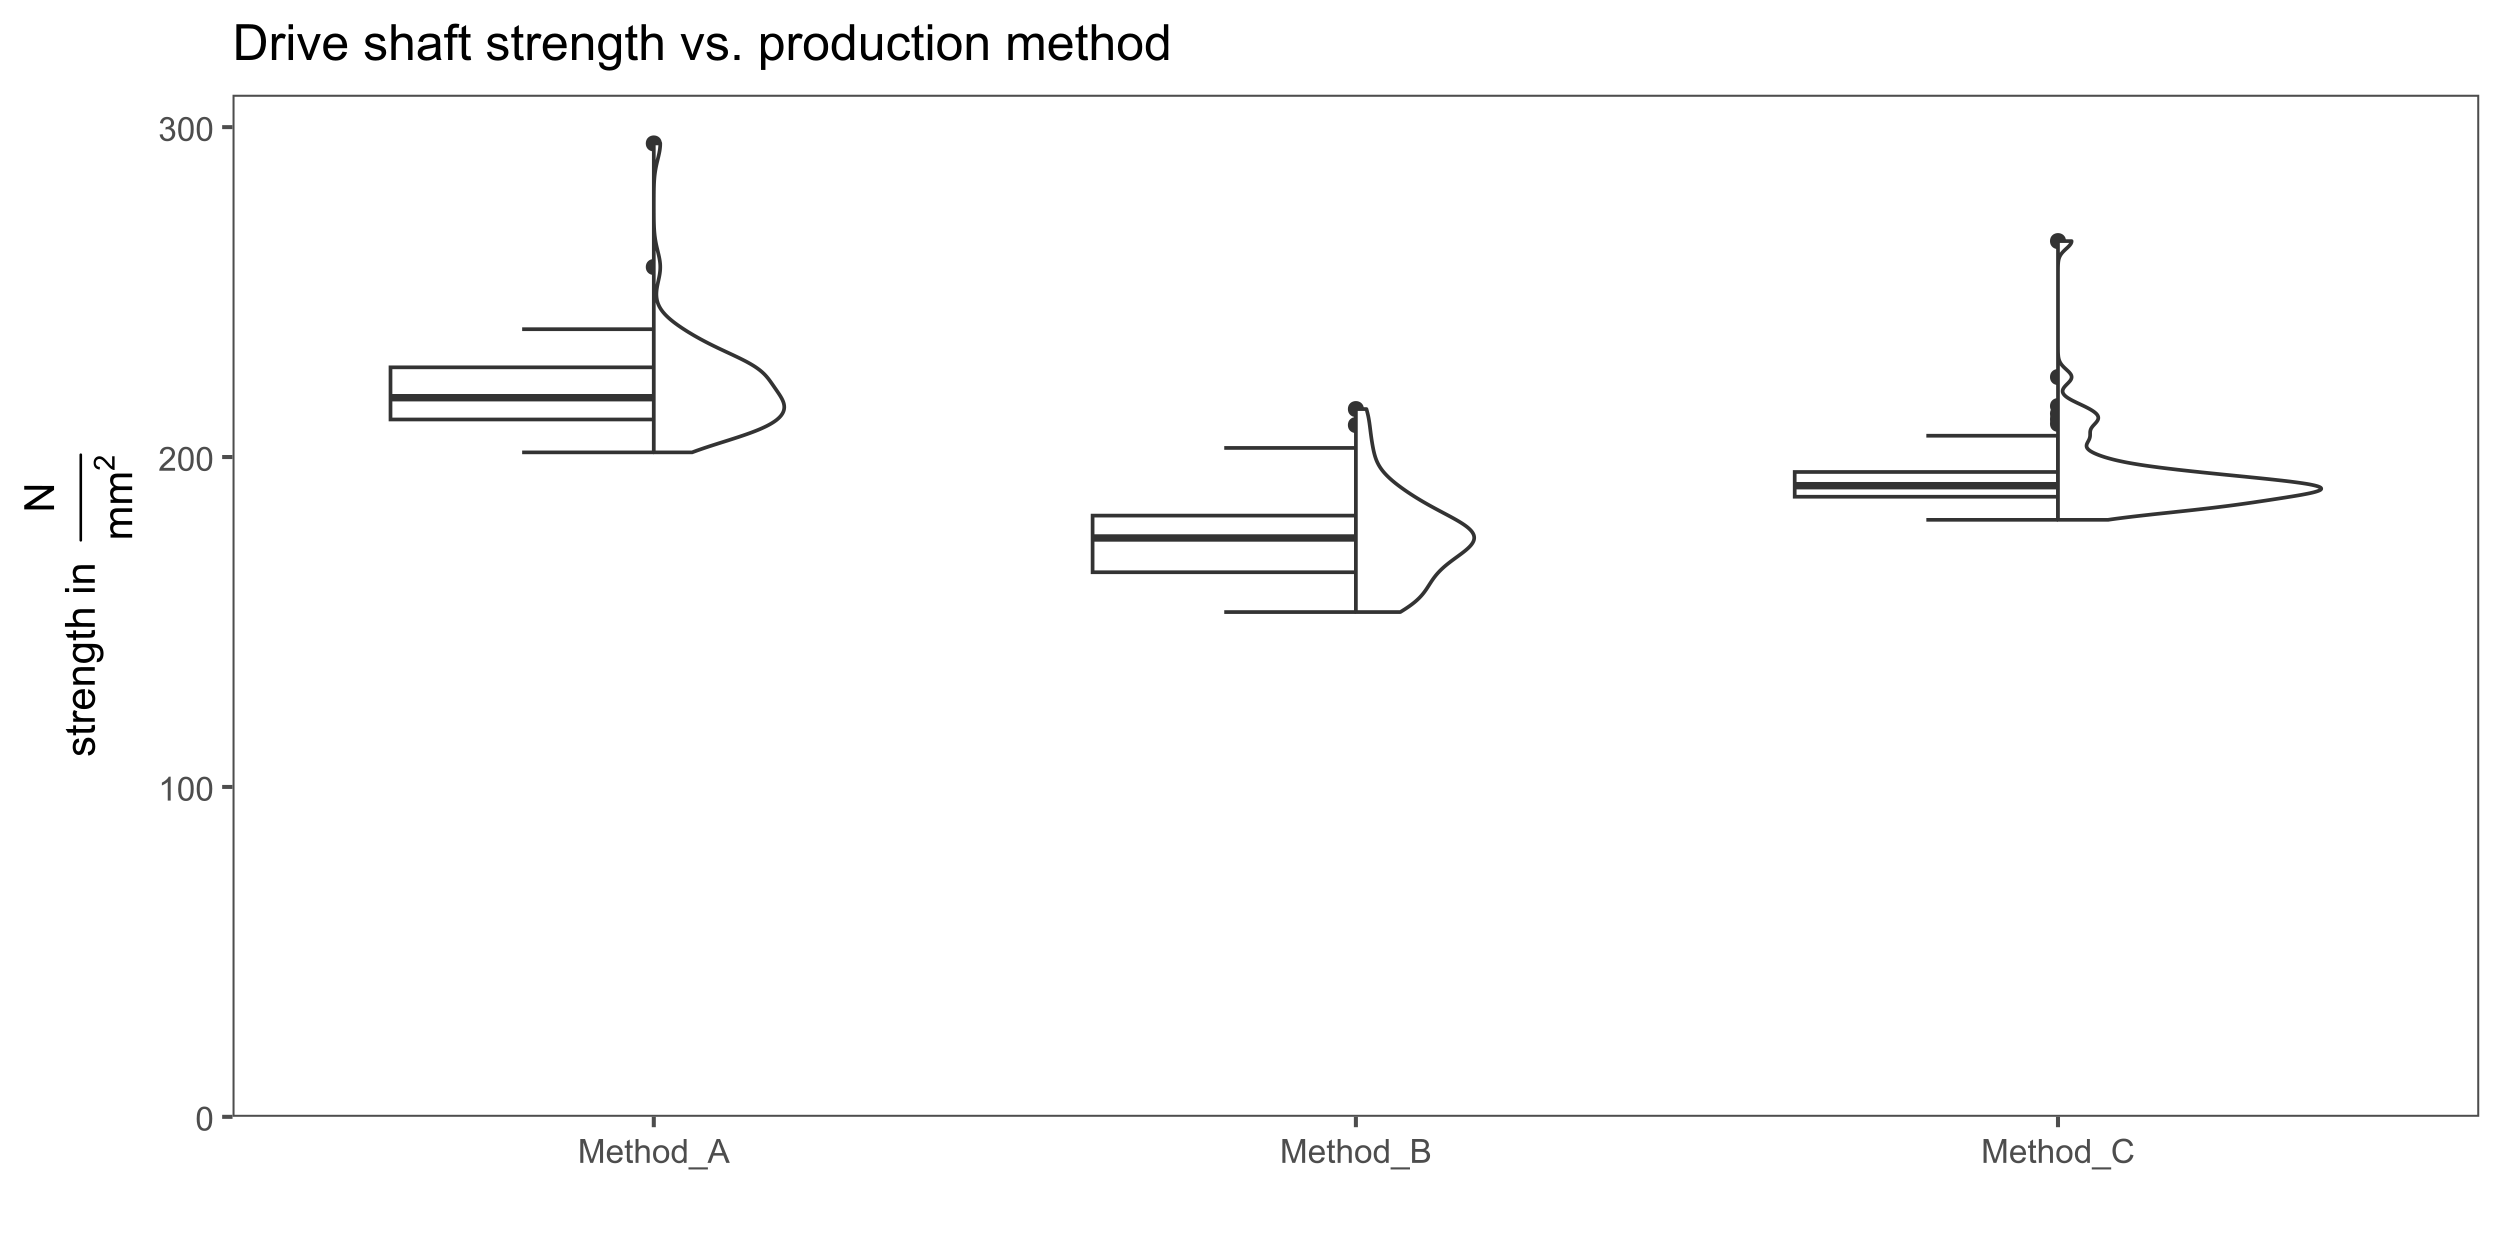 <?xml version="1.0" encoding="UTF-8"?>
<svg xmlns="http://www.w3.org/2000/svg" xmlns:xlink="http://www.w3.org/1999/xlink" width="720" height="360" viewBox="0 0 720 360">
<defs>
<g>
<g id="glyph-0-0">
<path d="M 0.398 -3.391 C 0.398 -4.203 0.48 -4.855 0.648 -5.352 C 0.816 -5.848 1.066 -6.227 1.395 -6.496 C 1.723 -6.766 2.141 -6.898 2.641 -6.898 C 3.008 -6.898 3.332 -6.824 3.609 -6.676 C 3.887 -6.527 4.117 -6.316 4.297 -6.035 C 4.48 -5.754 4.621 -5.414 4.727 -5.012 C 4.828 -4.613 4.879 -4.07 4.879 -3.391 C 4.879 -2.582 4.797 -1.934 4.633 -1.438 C 4.465 -0.941 4.219 -0.559 3.887 -0.289 C 3.559 -0.02 3.141 0.117 2.641 0.117 C 1.977 0.117 1.457 -0.121 1.078 -0.594 C 0.625 -1.168 0.398 -2.098 0.398 -3.391 M 1.266 -3.391 C 1.266 -2.262 1.398 -1.512 1.66 -1.137 C 1.926 -0.762 2.25 -0.578 2.641 -0.578 C 3.027 -0.578 3.352 -0.766 3.617 -1.141 C 3.879 -1.516 4.012 -2.266 4.012 -3.391 C 4.012 -4.52 3.879 -5.273 3.617 -5.645 C 3.352 -6.016 3.023 -6.203 2.629 -6.203 C 2.242 -6.203 1.934 -6.039 1.703 -5.711 C 1.41 -5.289 1.266 -4.516 1.266 -3.391 Z M 1.266 -3.391 "/>
</g>
<g id="glyph-0-1">
<path d="M 3.578 0 L 2.734 0 L 2.734 -5.375 C 2.531 -5.184 2.262 -4.988 1.934 -4.797 C 1.605 -4.602 1.309 -4.457 1.047 -4.359 L 1.047 -5.176 C 1.516 -5.398 1.93 -5.664 2.281 -5.98 C 2.637 -6.297 2.887 -6.602 3.031 -6.898 L 3.578 -6.898 Z M 3.578 0 "/>
</g>
<g id="glyph-0-2">
<path d="M 4.832 -0.812 L 4.832 0 L 0.289 0 C 0.285 -0.203 0.316 -0.398 0.391 -0.586 C 0.504 -0.895 0.691 -1.199 0.945 -1.5 C 1.199 -1.801 1.566 -2.148 2.047 -2.539 C 2.797 -3.152 3.301 -3.637 3.562 -3.996 C 3.824 -4.355 3.957 -4.691 3.957 -5.012 C 3.957 -5.344 3.836 -5.629 3.598 -5.855 C 3.359 -6.086 3.047 -6.203 2.664 -6.203 C 2.258 -6.203 1.93 -6.078 1.688 -5.836 C 1.445 -5.594 1.32 -5.254 1.316 -4.824 L 0.449 -4.914 C 0.508 -5.559 0.734 -6.051 1.121 -6.391 C 1.508 -6.73 2.027 -6.898 2.68 -6.898 C 3.34 -6.898 3.863 -6.719 4.246 -6.352 C 4.633 -5.984 4.824 -5.531 4.824 -4.992 C 4.824 -4.719 4.766 -4.445 4.656 -4.18 C 4.543 -3.914 4.355 -3.637 4.094 -3.344 C 3.832 -3.047 3.398 -2.645 2.793 -2.133 C 2.289 -1.707 1.961 -1.418 1.82 -1.27 C 1.676 -1.117 1.555 -0.965 1.461 -0.812 Z M 4.832 -0.812 "/>
</g>
<g id="glyph-0-3">
<path d="M 0.402 -1.812 L 1.246 -1.926 C 1.344 -1.449 1.508 -1.105 1.742 -0.895 C 1.973 -0.684 2.258 -0.578 2.594 -0.578 C 2.988 -0.578 3.324 -0.715 3.598 -0.988 C 3.871 -1.266 4.008 -1.605 4.008 -2.012 C 4.008 -2.398 3.883 -2.719 3.629 -2.969 C 3.375 -3.223 3.055 -3.348 2.664 -3.348 C 2.504 -3.348 2.305 -3.316 2.066 -3.254 L 2.16 -3.992 C 2.219 -3.988 2.262 -3.984 2.297 -3.984 C 2.656 -3.984 2.98 -4.078 3.266 -4.266 C 3.555 -4.453 3.699 -4.742 3.699 -5.133 C 3.699 -5.441 3.594 -5.699 3.383 -5.902 C 3.176 -6.105 2.906 -6.207 2.574 -6.207 C 2.246 -6.207 1.973 -6.102 1.754 -5.898 C 1.535 -5.691 1.395 -5.383 1.332 -4.969 L 0.488 -5.117 C 0.59 -5.684 0.824 -6.121 1.191 -6.434 C 1.555 -6.746 2.012 -6.898 2.555 -6.898 C 2.93 -6.898 3.273 -6.82 3.59 -6.66 C 3.906 -6.496 4.148 -6.277 4.316 -6 C 4.48 -5.723 4.566 -5.426 4.566 -5.113 C 4.566 -4.816 4.484 -4.547 4.328 -4.305 C 4.168 -4.059 3.93 -3.867 3.617 -3.723 C 4.023 -3.629 4.34 -3.434 4.566 -3.137 C 4.789 -2.844 4.902 -2.473 4.902 -2.031 C 4.902 -1.43 4.684 -0.922 4.246 -0.504 C 3.809 -0.086 3.258 0.121 2.586 0.121 C 1.984 0.121 1.484 -0.059 1.086 -0.418 C 0.688 -0.777 0.461 -1.242 0.402 -1.812 Z M 0.402 -1.812 "/>
</g>
<g id="glyph-0-4">
<path d="M 0.711 0 L 0.711 -6.871 L 2.082 -6.871 L 3.707 -2.008 C 3.859 -1.555 3.969 -1.215 4.035 -0.988 C 4.113 -1.238 4.234 -1.605 4.402 -2.09 L 6.047 -6.871 L 7.27 -6.871 L 7.27 0 L 6.395 0 L 6.395 -5.75 L 4.398 0 L 3.578 0 L 1.59 -5.852 L 1.59 0 Z M 0.711 0 "/>
</g>
<g id="glyph-0-5">
<path d="M 4.039 -1.602 L 4.914 -1.496 C 4.773 -0.984 4.52 -0.59 4.148 -0.309 C 3.777 -0.027 3.301 0.113 2.723 0.113 C 1.996 0.113 1.418 -0.113 0.992 -0.559 C 0.566 -1.008 0.352 -1.637 0.352 -2.445 C 0.352 -3.285 0.566 -3.934 1 -4.398 C 1.43 -4.859 1.988 -5.09 2.676 -5.09 C 3.344 -5.09 3.887 -4.863 4.309 -4.41 C 4.73 -3.957 4.941 -3.32 4.941 -2.5 C 4.941 -2.449 4.938 -2.375 4.938 -2.273 L 1.223 -2.273 C 1.254 -1.727 1.41 -1.309 1.688 -1.016 C 1.965 -0.727 2.312 -0.582 2.727 -0.582 C 3.039 -0.582 3.301 -0.664 3.52 -0.824 C 3.738 -0.988 3.914 -1.246 4.039 -1.602 M 1.27 -2.969 L 4.051 -2.969 C 4.012 -3.387 3.906 -3.699 3.73 -3.91 C 3.461 -4.234 3.113 -4.398 2.688 -4.398 C 2.297 -4.398 1.973 -4.266 1.707 -4.008 C 1.445 -3.75 1.297 -3.402 1.27 -2.969 Z M 1.27 -2.969 "/>
</g>
<g id="glyph-0-6">
<path d="M 2.477 -0.754 L 2.598 -0.008 C 2.359 0.039 2.148 0.066 1.961 0.066 C 1.652 0.066 1.414 0.016 1.246 -0.078 C 1.078 -0.176 0.961 -0.305 0.891 -0.461 C 0.82 -0.621 0.789 -0.953 0.789 -1.457 L 0.789 -4.32 L 0.168 -4.32 L 0.168 -4.977 L 0.789 -4.977 L 0.789 -6.211 L 1.625 -6.719 L 1.625 -4.977 L 2.477 -4.977 L 2.477 -4.32 L 1.625 -4.32 L 1.625 -1.41 C 1.625 -1.172 1.641 -1.016 1.672 -0.945 C 1.699 -0.879 1.75 -0.824 1.816 -0.781 C 1.883 -0.742 1.98 -0.723 2.105 -0.723 C 2.199 -0.723 2.32 -0.734 2.477 -0.754 Z M 2.477 -0.754 "/>
</g>
<g id="glyph-0-7">
<path d="M 0.633 0 L 0.633 -6.871 L 1.477 -6.871 L 1.477 -4.406 C 1.871 -4.863 2.367 -5.09 2.969 -5.09 C 3.336 -5.09 3.656 -5.02 3.93 -4.871 C 4.199 -4.727 4.395 -4.527 4.512 -4.27 C 4.629 -4.016 4.688 -3.641 4.688 -3.156 L 4.688 0 L 3.844 0 L 3.844 -3.156 C 3.844 -3.578 3.754 -3.883 3.57 -4.074 C 3.387 -4.27 3.129 -4.363 2.793 -4.363 C 2.543 -4.363 2.309 -4.301 2.09 -4.168 C 1.867 -4.039 1.711 -3.863 1.617 -3.641 C 1.523 -3.422 1.477 -3.113 1.477 -2.723 L 1.477 0 Z M 0.633 0 "/>
</g>
<g id="glyph-0-8">
<path d="M 0.32 -2.488 C 0.32 -3.41 0.574 -4.094 1.086 -4.539 C 1.516 -4.906 2.039 -5.09 2.652 -5.09 C 3.336 -5.09 3.898 -4.867 4.332 -4.418 C 4.766 -3.969 4.984 -3.352 4.984 -2.559 C 4.984 -1.918 4.887 -1.414 4.695 -1.047 C 4.504 -0.68 4.223 -0.395 3.855 -0.191 C 3.488 0.012 3.086 0.113 2.652 0.113 C 1.957 0.113 1.395 -0.109 0.965 -0.559 C 0.535 -1.004 0.32 -1.648 0.32 -2.488 M 1.188 -2.488 C 1.188 -1.852 1.324 -1.375 1.602 -1.059 C 1.883 -0.738 2.23 -0.582 2.652 -0.582 C 3.07 -0.582 3.422 -0.742 3.699 -1.059 C 3.977 -1.379 4.117 -1.863 4.117 -2.516 C 4.117 -3.133 3.977 -3.598 3.695 -3.918 C 3.418 -4.234 3.07 -4.391 2.652 -4.391 C 2.23 -4.391 1.883 -4.234 1.602 -3.918 C 1.324 -3.602 1.188 -3.125 1.188 -2.488 Z M 1.188 -2.488 "/>
</g>
<g id="glyph-0-9">
<path d="M 3.863 0 L 3.863 -0.629 C 3.547 -0.133 3.082 0.113 2.469 0.113 C 2.074 0.113 1.707 0.004 1.375 -0.215 C 1.043 -0.434 0.785 -0.738 0.602 -1.133 C 0.418 -1.523 0.328 -1.977 0.328 -2.484 C 0.328 -2.98 0.41 -3.434 0.578 -3.836 C 0.742 -4.242 0.992 -4.551 1.32 -4.766 C 1.652 -4.984 2.023 -5.09 2.434 -5.09 C 2.734 -5.09 3 -5.027 3.234 -4.902 C 3.469 -4.773 3.66 -4.609 3.805 -4.406 L 3.805 -6.871 L 4.645 -6.871 L 4.645 0 L 3.863 0 M 1.195 -2.484 C 1.195 -1.848 1.328 -1.371 1.598 -1.055 C 1.867 -0.738 2.184 -0.582 2.551 -0.582 C 2.918 -0.582 3.23 -0.73 3.488 -1.035 C 3.746 -1.336 3.875 -1.797 3.875 -2.414 C 3.875 -3.094 3.746 -3.594 3.484 -3.914 C 3.219 -4.234 2.898 -4.391 2.512 -4.391 C 2.137 -4.391 1.824 -4.238 1.574 -3.934 C 1.32 -3.625 1.195 -3.145 1.195 -2.484 Z M 1.195 -2.484 "/>
</g>
<g id="glyph-0-10">
<path d="M -0.145 1.906 L -0.145 1.297 L 5.445 1.297 L 5.445 1.906 Z M -0.145 1.906 "/>
</g>
<g id="glyph-0-11">
<path d="M -0.016 0 L 2.625 -6.871 L 3.605 -6.871 L 6.418 0 L 5.383 0 L 4.578 -2.082 L 1.707 -2.082 L 0.953 0 L -0.016 0 M 1.969 -2.82 L 4.297 -2.82 L 3.582 -4.727 C 3.363 -5.305 3.199 -5.777 3.094 -6.148 C 3.008 -5.711 2.883 -5.273 2.723 -4.836 Z M 1.969 -2.82 "/>
</g>
<g id="glyph-0-12">
<path d="M 0.703 0 L 0.703 -6.871 L 3.281 -6.871 C 3.805 -6.871 4.227 -6.801 4.543 -6.664 C 4.863 -6.523 5.109 -6.309 5.289 -6.02 C 5.469 -5.73 5.559 -5.43 5.559 -5.113 C 5.559 -4.82 5.48 -4.543 5.32 -4.285 C 5.16 -4.023 4.922 -3.816 4.598 -3.656 C 5.016 -3.535 5.332 -3.328 5.559 -3.031 C 5.781 -2.738 5.891 -2.391 5.891 -1.992 C 5.891 -1.672 5.824 -1.371 5.688 -1.094 C 5.551 -0.816 5.383 -0.605 5.184 -0.453 C 4.984 -0.305 4.734 -0.191 4.434 -0.113 C 4.129 -0.039 3.762 0 3.324 0 L 0.703 0 M 1.613 -3.984 L 3.098 -3.984 C 3.5 -3.984 3.789 -4.012 3.965 -4.062 C 4.195 -4.133 4.371 -4.246 4.488 -4.406 C 4.605 -4.566 4.664 -4.766 4.664 -5.008 C 4.664 -5.234 4.609 -5.434 4.5 -5.609 C 4.391 -5.781 4.234 -5.902 4.031 -5.965 C 3.828 -6.027 3.48 -6.062 2.984 -6.062 L 1.613 -6.062 L 1.613 -3.984 M 1.613 -0.812 L 3.324 -0.812 C 3.617 -0.812 3.824 -0.82 3.941 -0.844 C 4.152 -0.883 4.328 -0.945 4.469 -1.031 C 4.609 -1.117 4.723 -1.246 4.812 -1.414 C 4.906 -1.582 4.949 -1.773 4.949 -1.992 C 4.949 -2.25 4.883 -2.473 4.754 -2.66 C 4.621 -2.848 4.441 -2.98 4.207 -3.059 C 3.973 -3.137 3.641 -3.172 3.203 -3.172 L 1.613 -3.172 Z M 1.613 -0.812 "/>
</g>
<g id="glyph-0-13">
<path d="M 5.645 -2.41 L 6.555 -2.18 C 6.363 -1.434 6.02 -0.863 5.523 -0.473 C 5.027 -0.078 4.422 0.117 3.707 0.117 C 2.969 0.117 2.363 -0.035 1.902 -0.336 C 1.438 -0.637 1.082 -1.074 0.84 -1.645 C 0.598 -2.219 0.477 -2.832 0.477 -3.488 C 0.477 -4.203 0.613 -4.828 0.887 -5.359 C 1.16 -5.895 1.551 -6.297 2.055 -6.574 C 2.559 -6.852 3.117 -6.988 3.723 -6.988 C 4.41 -6.988 4.988 -6.812 5.457 -6.465 C 5.926 -6.113 6.25 -5.621 6.438 -4.988 L 5.539 -4.777 C 5.383 -5.277 5.148 -5.641 4.848 -5.867 C 4.543 -6.098 4.164 -6.211 3.703 -6.211 C 3.176 -6.211 2.734 -6.086 2.379 -5.832 C 2.023 -5.578 1.773 -5.238 1.633 -4.812 C 1.488 -4.387 1.414 -3.945 1.414 -3.492 C 1.414 -2.906 1.5 -2.398 1.672 -1.961 C 1.84 -1.527 2.105 -1.199 2.465 -0.984 C 2.824 -0.77 3.215 -0.66 3.633 -0.66 C 4.141 -0.66 4.574 -0.809 4.926 -1.102 C 5.281 -1.395 5.52 -1.832 5.645 -2.41 Z M 5.645 -2.41 "/>
</g>
<g id="glyph-1-0">
<path d="M -1.859 -0.371 L -2.023 -1.414 C -1.602 -1.469 -1.281 -1.633 -1.059 -1.902 C -0.836 -2.168 -0.727 -2.543 -0.727 -3.023 C -0.727 -3.508 -0.824 -3.867 -1.023 -4.102 C -1.219 -4.336 -1.449 -4.453 -1.715 -4.453 C -1.953 -4.453 -2.141 -4.348 -2.277 -4.141 C -2.371 -3.996 -2.492 -3.641 -2.637 -3.062 C -2.832 -2.289 -3 -1.754 -3.145 -1.457 C -3.285 -1.156 -3.484 -0.93 -3.734 -0.777 C -3.988 -0.621 -4.266 -0.547 -4.57 -0.547 C -4.848 -0.547 -5.105 -0.609 -5.34 -0.734 C -5.578 -0.863 -5.773 -1.035 -5.93 -1.254 C -6.051 -1.418 -6.152 -1.641 -6.238 -1.926 C -6.32 -2.207 -6.363 -2.512 -6.363 -2.836 C -6.363 -3.324 -6.293 -3.754 -6.152 -4.121 C -6.012 -4.492 -5.82 -4.762 -5.582 -4.938 C -5.34 -5.113 -5.02 -5.234 -4.617 -5.305 L -4.477 -4.273 C -4.797 -4.227 -5.047 -4.09 -5.227 -3.863 C -5.406 -3.641 -5.496 -3.324 -5.496 -2.914 C -5.496 -2.426 -5.414 -2.082 -5.258 -1.875 C -5.094 -1.668 -4.906 -1.566 -4.695 -1.566 C -4.555 -1.566 -4.434 -1.605 -4.324 -1.695 C -4.211 -1.777 -4.117 -1.914 -4.043 -2.098 C -4.004 -2.203 -3.914 -2.516 -3.773 -3.031 C -3.574 -3.773 -3.41 -4.297 -3.285 -4.59 C -3.156 -4.887 -2.973 -5.117 -2.73 -5.285 C -2.488 -5.453 -2.188 -5.535 -1.828 -5.539 C -1.477 -5.535 -1.145 -5.434 -0.836 -5.23 C -0.523 -5.023 -0.285 -4.727 -0.113 -4.344 C 0.055 -3.953 0.141 -3.516 0.141 -3.031 C 0.141 -2.219 -0.027 -1.605 -0.363 -1.18 C -0.699 -0.758 -1.199 -0.488 -1.859 -0.371 Z M -1.859 -0.371 "/>
</g>
<g id="glyph-1-1">
<path d="M -0.941 -3.094 L -0.012 -3.246 C 0.051 -2.949 0.082 -2.684 0.082 -2.449 C 0.082 -2.066 0.02 -1.77 -0.098 -1.559 C -0.219 -1.348 -0.379 -1.199 -0.578 -1.113 C -0.773 -1.027 -1.188 -0.984 -1.82 -0.984 L -5.402 -0.984 L -5.402 -0.211 L -6.223 -0.211 L -6.223 -0.984 L -7.766 -0.984 L -8.398 -2.035 L -6.223 -2.035 L -6.223 -3.094 L -5.402 -3.094 L -5.402 -2.035 L -1.762 -2.031 C -1.461 -2.031 -1.27 -2.051 -1.184 -2.09 C -1.098 -2.125 -1.027 -2.188 -0.977 -2.27 C -0.926 -2.355 -0.902 -2.473 -0.902 -2.633 C -0.902 -2.75 -0.914 -2.902 -0.941 -3.094 Z M -0.941 -3.094 "/>
</g>
<g id="glyph-1-2">
<path d="M 0 -0.781 L -6.223 -0.781 L -6.223 -1.73 L -5.281 -1.73 C -5.719 -1.969 -6.012 -2.195 -6.152 -2.398 C -6.293 -2.605 -6.363 -2.828 -6.363 -3.078 C -6.363 -3.43 -6.25 -3.793 -6.023 -4.16 L -5.047 -3.797 C -5.195 -3.539 -5.273 -3.281 -5.273 -3.023 C -5.273 -2.793 -5.203 -2.586 -5.066 -2.402 C -4.926 -2.219 -4.734 -2.086 -4.488 -2.012 C -4.113 -1.895 -3.703 -1.836 -3.258 -1.836 L 0 -1.836 Z M 0 -0.781 "/>
</g>
<g id="glyph-1-3">
<path d="M -2.004 -5.051 L -1.867 -6.141 C -1.23 -5.969 -0.738 -5.648 -0.387 -5.188 C -0.035 -4.719 0.141 -4.125 0.141 -3.406 C 0.141 -2.492 -0.141 -1.773 -0.699 -1.238 C -1.262 -0.707 -2.047 -0.441 -3.059 -0.441 C -4.105 -0.441 -4.918 -0.711 -5.496 -1.25 C -6.074 -1.789 -6.363 -2.484 -6.363 -3.348 C -6.363 -4.18 -6.078 -4.859 -5.516 -5.383 C -4.945 -5.914 -4.148 -6.176 -3.121 -6.176 C -3.059 -6.176 -2.965 -6.172 -2.84 -6.172 L -2.844 -1.531 C -2.156 -1.566 -1.633 -1.762 -1.27 -2.109 C -0.906 -2.457 -0.727 -2.891 -0.727 -3.41 C -0.727 -3.797 -0.828 -4.125 -1.031 -4.398 C -1.234 -4.672 -1.559 -4.891 -2.004 -5.051 M -3.711 -1.59 L -3.707 -5.062 C -4.23 -5.016 -4.625 -4.883 -4.887 -4.664 C -5.293 -4.328 -5.496 -3.891 -5.496 -3.359 C -5.496 -2.871 -5.332 -2.465 -5.008 -2.137 C -4.684 -1.805 -4.25 -1.625 -3.711 -1.59 Z M -3.711 -1.59 "/>
</g>
<g id="glyph-1-4">
<path d="M 0 -0.789 L -6.223 -0.793 L -6.223 -1.742 L -5.336 -1.742 C -6.02 -2.195 -6.363 -2.855 -6.363 -3.723 C -6.363 -4.094 -6.297 -4.441 -6.16 -4.754 C -6.027 -5.07 -5.848 -5.305 -5.633 -5.461 C -5.41 -5.617 -5.152 -5.727 -4.852 -5.789 C -4.656 -5.828 -4.312 -5.848 -3.824 -5.848 L 0 -5.848 L 0 -4.793 L -3.785 -4.793 C -4.215 -4.793 -4.535 -4.75 -4.75 -4.672 C -4.961 -4.586 -5.133 -4.441 -5.258 -4.234 C -5.387 -4.023 -5.449 -3.781 -5.449 -3.5 C -5.449 -3.047 -5.305 -2.66 -5.023 -2.336 C -4.734 -2.008 -4.195 -1.848 -3.398 -1.848 L 0 -1.844 Z M 0 -0.789 "/>
</g>
<g id="glyph-1-5">
<path d="M 0.516 -0.598 L 0.668 -1.625 C 0.984 -1.664 1.215 -1.785 1.359 -1.98 C 1.555 -2.242 1.652 -2.598 1.652 -3.055 C 1.652 -3.539 1.555 -3.918 1.359 -4.184 C 1.164 -4.449 0.891 -4.629 0.539 -4.723 C 0.324 -4.777 -0.129 -4.801 -0.812 -4.797 C -0.273 -4.336 0 -3.762 0 -3.078 C 0 -2.219 -0.309 -1.559 -0.926 -1.09 C -1.543 -0.621 -2.281 -0.387 -3.148 -0.387 C -3.738 -0.387 -4.289 -0.492 -4.789 -0.711 C -5.293 -0.922 -5.68 -1.234 -5.953 -1.645 C -6.227 -2.051 -6.363 -2.531 -6.363 -3.082 C -6.363 -3.816 -6.066 -4.422 -5.473 -4.898 L -6.223 -4.898 L -6.223 -5.871 L -0.844 -5.871 C 0.125 -5.871 0.812 -5.773 1.215 -5.574 C 1.621 -5.379 1.941 -5.066 2.176 -4.637 C 2.41 -4.211 2.527 -3.684 2.523 -3.059 C 2.523 -2.316 2.359 -1.715 2.023 -1.258 C 1.691 -0.801 1.188 -0.582 0.516 -0.598 M -3.223 -1.473 C -2.406 -1.473 -1.812 -1.633 -1.434 -1.957 C -1.059 -2.281 -0.871 -2.688 -0.871 -3.176 C -0.871 -3.66 -1.059 -4.066 -1.434 -4.395 C -1.805 -4.723 -2.391 -4.887 -3.188 -4.887 C -3.949 -4.887 -4.523 -4.719 -4.91 -4.379 C -5.297 -4.043 -5.492 -3.633 -5.492 -3.16 C -5.492 -2.691 -5.301 -2.293 -4.918 -1.965 C -4.539 -1.637 -3.973 -1.473 -3.223 -1.473 Z M -3.223 -1.473 "/>
</g>
<g id="glyph-1-6">
<path d="M 0 -0.789 L -8.59 -0.793 L -8.59 -1.848 L -5.508 -1.848 C -6.078 -2.336 -6.363 -2.957 -6.363 -3.711 C -6.363 -4.168 -6.273 -4.57 -6.09 -4.91 C -5.91 -5.25 -5.656 -5.492 -5.336 -5.641 C -5.016 -5.785 -4.555 -5.859 -3.941 -5.859 L 0 -5.859 L 0 -4.805 L -3.941 -4.805 C -4.469 -4.805 -4.855 -4.691 -5.094 -4.461 C -5.336 -4.234 -5.453 -3.91 -5.453 -3.492 C -5.453 -3.18 -5.375 -2.887 -5.211 -2.609 C -5.051 -2.336 -4.828 -2.141 -4.555 -2.023 C -4.273 -1.906 -3.891 -1.848 -3.406 -1.848 L 0 -1.844 Z M 0 -0.789 "/>
</g>
<g id="glyph-1-7">
</g>
<g id="glyph-1-8">
<path d="M -7.375 -0.797 L -8.59 -0.797 L -8.59 -1.852 L -7.375 -1.852 L -7.375 -0.797 M 0 -0.797 L -6.223 -0.797 L -6.223 -1.852 L 0 -1.852 Z M 0 -0.797 "/>
</g>
<g id="glyph-1-9">
<path d="M 0 -0.914 L -8.59 -0.914 L -8.59 -2.082 L -1.844 -6.594 L -8.59 -6.594 L -8.59 -7.684 L 0 -7.68 L 0 -6.516 L -6.75 -2.004 L 0 -2.004 Z M 0 -0.914 "/>
</g>
<g id="glyph-1-10">
<path d="M 0 -0.789 L -6.223 -0.793 L -6.223 -1.734 L -5.352 -1.734 C -5.656 -1.93 -5.898 -2.188 -6.086 -2.516 C -6.27 -2.836 -6.363 -3.207 -6.363 -3.621 C -6.363 -4.082 -6.266 -4.461 -6.078 -4.754 C -5.883 -5.051 -5.617 -5.258 -5.273 -5.379 C -6 -5.871 -6.363 -6.512 -6.363 -7.301 C -6.363 -7.918 -6.191 -8.391 -5.852 -8.727 C -5.508 -9.055 -4.98 -9.223 -4.27 -9.223 L 0 -9.223 L 0 -8.172 L -3.918 -8.172 C -4.34 -8.172 -4.645 -8.141 -4.832 -8.07 C -5.016 -8.004 -5.164 -7.879 -5.277 -7.699 C -5.391 -7.52 -5.449 -7.309 -5.449 -7.066 C -5.449 -6.629 -5.305 -6.266 -5.012 -5.977 C -4.723 -5.688 -4.254 -5.543 -3.613 -5.543 L 0 -5.543 L 0 -4.488 L -4.043 -4.488 C -4.512 -4.488 -4.863 -4.402 -5.098 -4.23 C -5.332 -4.059 -5.449 -3.777 -5.449 -3.387 C -5.449 -3.09 -5.371 -2.816 -5.215 -2.562 C -5.059 -2.312 -4.828 -2.129 -4.531 -2.016 C -4.227 -1.902 -3.793 -1.848 -3.227 -1.848 L 0 -1.844 Z M 0 -0.789 "/>
</g>
<g id="glyph-2-0">
</g>
<g id="glyph-3-0">
<path d="M -0.711 -4.23 L 0 -4.23 L 0 -0.254 C -0.176 -0.25 -0.348 -0.277 -0.512 -0.34 C -0.785 -0.441 -1.051 -0.605 -1.312 -0.828 C -1.574 -1.051 -1.879 -1.371 -2.223 -1.793 C -2.758 -2.445 -3.184 -2.887 -3.496 -3.117 C -3.809 -3.348 -4.105 -3.461 -4.383 -3.461 C -4.676 -3.461 -4.926 -3.355 -5.125 -3.148 C -5.324 -2.938 -5.426 -2.664 -5.426 -2.328 C -5.426 -1.973 -5.32 -1.691 -5.105 -1.477 C -4.895 -1.262 -4.598 -1.156 -4.219 -1.152 L -4.297 -0.395 C -4.863 -0.445 -5.297 -0.641 -5.594 -0.98 C -5.891 -1.32 -6.039 -1.773 -6.039 -2.348 C -6.039 -2.922 -5.879 -3.379 -5.559 -3.715 C -5.238 -4.051 -4.84 -4.219 -4.367 -4.219 C -4.129 -4.219 -3.891 -4.172 -3.66 -4.074 C -3.426 -3.973 -3.18 -3.812 -2.926 -3.582 C -2.668 -3.355 -2.316 -2.977 -1.867 -2.445 C -1.496 -2 -1.242 -1.719 -1.109 -1.59 C -0.977 -1.465 -0.844 -1.363 -0.711 -1.281 Z M -0.711 -4.23 "/>
</g>
<g id="glyph-4-0">
<path d="M 1.109 0 L 1.109 -10.309 L 4.66 -10.309 C 5.465 -10.309 6.074 -10.258 6.496 -10.16 C 7.086 -10.023 7.59 -9.777 8.008 -9.422 C 8.551 -8.961 8.957 -8.375 9.227 -7.66 C 9.496 -6.945 9.633 -6.129 9.633 -5.211 C 9.633 -4.426 9.543 -3.734 9.359 -3.129 C 9.176 -2.523 8.941 -2.023 8.656 -1.629 C 8.371 -1.23 8.055 -0.918 7.715 -0.691 C 7.375 -0.465 6.965 -0.293 6.484 -0.176 C 6.004 -0.059 5.453 0 4.832 0 L 1.109 0 M 2.477 -1.215 L 4.676 -1.215 C 5.355 -1.215 5.887 -1.281 6.273 -1.406 C 6.66 -1.531 6.969 -1.711 7.199 -1.941 C 7.523 -2.266 7.773 -2.699 7.957 -3.246 C 8.137 -3.789 8.227 -4.453 8.227 -5.23 C 8.227 -6.309 8.051 -7.137 7.695 -7.715 C 7.34 -8.297 6.91 -8.684 6.406 -8.879 C 6.039 -9.02 5.453 -9.09 4.641 -9.09 L 2.477 -9.09 Z M 2.477 -1.215 "/>
</g>
<g id="glyph-4-1">
<path d="M 0.934 0 L 0.934 -7.469 L 2.074 -7.469 L 2.074 -6.336 C 2.363 -6.863 2.633 -7.215 2.879 -7.383 C 3.125 -7.551 3.395 -7.637 3.691 -7.637 C 4.117 -7.637 4.551 -7.5 4.992 -7.227 L 4.555 -6.055 C 4.246 -6.238 3.938 -6.328 3.629 -6.328 C 3.352 -6.328 3.102 -6.246 2.883 -6.078 C 2.664 -5.91 2.504 -5.68 2.41 -5.387 C 2.27 -4.938 2.199 -4.445 2.199 -3.91 L 2.199 0 Z M 0.934 0 "/>
</g>
<g id="glyph-4-2">
<path d="M 0.957 -8.852 L 0.957 -10.309 L 2.223 -10.309 L 2.223 -8.852 L 0.957 -8.852 M 0.957 0 L 0.957 -7.469 L 2.223 -7.469 L 2.223 0 Z M 0.957 0 "/>
</g>
<g id="glyph-4-3">
<path d="M 3.023 0 L 0.184 -7.469 L 1.52 -7.469 L 3.121 -2.996 C 3.297 -2.512 3.453 -2.012 3.602 -1.492 C 3.711 -1.883 3.871 -2.359 4.07 -2.91 L 5.73 -7.469 L 7.031 -7.469 L 4.203 0 Z M 3.023 0 "/>
</g>
<g id="glyph-4-4">
<path d="M 6.062 -2.406 L 7.367 -2.242 C 7.164 -1.48 6.781 -0.887 6.223 -0.465 C 5.664 -0.043 4.953 0.168 4.086 0.168 C 2.992 0.168 2.125 -0.168 1.488 -0.84 C 0.848 -1.512 0.527 -2.457 0.527 -3.672 C 0.527 -4.926 0.852 -5.902 1.496 -6.594 C 2.145 -7.289 2.984 -7.637 4.016 -7.637 C 5.012 -7.637 5.828 -7.297 6.461 -6.617 C 7.094 -5.938 7.41 -4.98 7.41 -3.746 C 7.41 -3.672 7.41 -3.559 7.402 -3.41 L 1.836 -3.41 C 1.883 -2.59 2.113 -1.961 2.531 -1.527 C 2.949 -1.09 3.469 -0.871 4.094 -0.871 C 4.555 -0.871 4.953 -0.992 5.281 -1.238 C 5.609 -1.48 5.867 -1.871 6.062 -2.406 M 1.906 -4.449 L 6.074 -4.449 C 6.02 -5.078 5.859 -5.551 5.598 -5.863 C 5.195 -6.352 4.672 -6.594 4.027 -6.594 C 3.449 -6.594 2.957 -6.402 2.562 -6.012 C 2.168 -5.621 1.949 -5.102 1.906 -4.449 Z M 1.906 -4.449 "/>
</g>
<g id="glyph-4-5">
</g>
<g id="glyph-4-6">
<path d="M 0.441 -2.23 L 1.695 -2.426 C 1.766 -1.926 1.961 -1.539 2.281 -1.273 C 2.602 -1.004 3.051 -0.871 3.629 -0.871 C 4.211 -0.871 4.641 -0.988 4.922 -1.227 C 5.203 -1.465 5.344 -1.742 5.344 -2.059 C 5.344 -2.348 5.219 -2.57 4.973 -2.734 C 4.797 -2.848 4.367 -2.992 3.676 -3.164 C 2.75 -3.398 2.105 -3.602 1.746 -3.773 C 1.387 -3.941 1.117 -4.18 0.93 -4.484 C 0.746 -4.785 0.652 -5.117 0.652 -5.484 C 0.652 -5.816 0.73 -6.125 0.883 -6.41 C 1.035 -6.691 1.242 -6.93 1.504 -7.117 C 1.703 -7.262 1.969 -7.383 2.309 -7.484 C 2.648 -7.586 3.016 -7.637 3.402 -7.637 C 3.988 -7.637 4.504 -7.551 4.945 -7.383 C 5.391 -7.215 5.715 -6.984 5.926 -6.695 C 6.137 -6.41 6.285 -6.023 6.363 -5.539 L 5.125 -5.371 C 5.07 -5.758 4.906 -6.055 4.637 -6.273 C 4.367 -6.488 3.988 -6.594 3.496 -6.594 C 2.914 -6.594 2.5 -6.5 2.25 -6.309 C 2 -6.113 1.879 -5.891 1.879 -5.633 C 1.879 -5.469 1.93 -5.32 2.031 -5.188 C 2.137 -5.055 2.297 -4.941 2.516 -4.852 C 2.645 -4.805 3.016 -4.695 3.637 -4.527 C 4.531 -4.289 5.156 -4.094 5.508 -3.941 C 5.863 -3.789 6.141 -3.566 6.344 -3.277 C 6.543 -2.984 6.645 -2.625 6.645 -2.195 C 6.645 -1.773 6.52 -1.375 6.273 -1 C 6.027 -0.629 5.676 -0.34 5.211 -0.137 C 4.746 0.066 4.223 0.168 3.637 0.168 C 2.664 0.168 1.926 -0.031 1.418 -0.438 C 0.91 -0.84 0.582 -1.438 0.441 -2.23 Z M 0.441 -2.23 "/>
</g>
<g id="glyph-4-7">
<path d="M 0.949 0 L 0.949 -10.309 L 2.215 -10.309 L 2.215 -6.609 C 2.805 -7.293 3.551 -7.637 4.449 -7.637 C 5.004 -7.637 5.484 -7.527 5.891 -7.309 C 6.301 -7.09 6.59 -6.789 6.766 -6.406 C 6.941 -6.02 7.031 -5.465 7.031 -4.73 L 7.031 0 L 5.766 0 L 5.766 -4.73 C 5.766 -5.363 5.629 -5.824 5.355 -6.113 C 5.078 -6.402 4.691 -6.547 4.191 -6.547 C 3.816 -6.547 3.461 -6.449 3.133 -6.254 C 2.801 -6.059 2.566 -5.797 2.426 -5.465 C 2.285 -5.129 2.215 -4.672 2.215 -4.086 L 2.215 0 Z M 0.949 0 "/>
</g>
<g id="glyph-4-8">
<path d="M 5.82 -0.922 C 5.352 -0.523 4.902 -0.242 4.469 -0.078 C 4.035 0.086 3.57 0.168 3.074 0.168 C 2.254 0.168 1.621 -0.031 1.18 -0.434 C 0.742 -0.832 0.52 -1.344 0.52 -1.969 C 0.52 -2.336 0.602 -2.668 0.77 -2.969 C 0.938 -3.273 1.152 -3.516 1.422 -3.699 C 1.691 -3.883 1.996 -4.02 2.336 -4.113 C 2.582 -4.18 2.957 -4.242 3.461 -4.305 C 4.48 -4.426 5.234 -4.57 5.715 -4.738 C 5.723 -4.914 5.723 -5.023 5.723 -5.07 C 5.723 -5.586 5.605 -5.949 5.363 -6.16 C 5.043 -6.445 4.562 -6.59 3.922 -6.59 C 3.328 -6.59 2.887 -6.484 2.605 -6.273 C 2.32 -6.066 2.113 -5.699 1.977 -5.168 L 0.738 -5.336 C 0.852 -5.867 1.035 -6.293 1.293 -6.621 C 1.551 -6.945 1.926 -7.195 2.41 -7.371 C 2.898 -7.547 3.465 -7.637 4.105 -7.637 C 4.742 -7.637 5.262 -7.562 5.66 -7.41 C 6.059 -7.262 6.352 -7.07 6.539 -6.844 C 6.727 -6.617 6.859 -6.332 6.934 -5.984 C 6.977 -5.77 6.996 -5.379 6.996 -4.816 L 6.996 -3.129 C 6.996 -1.953 7.023 -1.207 7.078 -0.895 C 7.129 -0.586 7.238 -0.285 7.398 0 L 6.074 0 C 5.945 -0.262 5.859 -0.57 5.82 -0.922 M 5.715 -3.746 C 5.258 -3.559 4.566 -3.402 3.648 -3.27 C 3.129 -3.195 2.762 -3.109 2.547 -3.016 C 2.328 -2.922 2.164 -2.785 2.047 -2.605 C 1.93 -2.426 1.871 -2.223 1.871 -2.004 C 1.871 -1.668 1.996 -1.387 2.254 -1.16 C 2.508 -0.934 2.883 -0.824 3.375 -0.824 C 3.863 -0.824 4.297 -0.93 4.676 -1.141 C 5.055 -1.355 5.336 -1.648 5.512 -2.02 C 5.648 -2.305 5.715 -2.727 5.715 -3.285 Z M 5.715 -3.746 "/>
</g>
<g id="glyph-4-9">
<path d="M 1.25 0 L 1.25 -6.484 L 0.133 -6.484 L 0.133 -7.469 L 1.25 -7.469 L 1.25 -8.262 C 1.25 -8.762 1.297 -9.137 1.387 -9.379 C 1.508 -9.707 1.723 -9.973 2.027 -10.176 C 2.336 -10.383 2.766 -10.484 3.32 -10.484 C 3.676 -10.484 4.07 -10.441 4.5 -10.355 L 4.309 -9.254 C 4.047 -9.301 3.801 -9.324 3.566 -9.324 C 3.18 -9.324 2.91 -9.242 2.75 -9.078 C 2.59 -8.914 2.512 -8.605 2.512 -8.156 L 2.512 -7.469 L 3.965 -7.469 L 3.965 -6.484 L 2.512 -6.484 L 2.512 0 Z M 1.25 0 "/>
</g>
<g id="glyph-4-10">
<path d="M 3.711 -1.133 L 3.895 -0.016 C 3.539 0.062 3.219 0.098 2.938 0.098 C 2.48 0.098 2.125 0.027 1.871 -0.121 C 1.617 -0.266 1.438 -0.457 1.336 -0.691 C 1.234 -0.93 1.18 -1.426 1.18 -2.188 L 1.18 -6.484 L 0.254 -6.484 L 0.254 -7.469 L 1.18 -7.469 L 1.18 -9.316 L 2.441 -10.074 L 2.441 -7.469 L 3.711 -7.469 L 3.711 -6.484 L 2.441 -6.484 L 2.441 -2.117 C 2.441 -1.754 2.461 -1.523 2.508 -1.422 C 2.551 -1.316 2.625 -1.234 2.723 -1.176 C 2.824 -1.113 2.969 -1.082 3.156 -1.082 C 3.297 -1.082 3.484 -1.098 3.711 -1.133 Z M 3.711 -1.133 "/>
</g>
<g id="glyph-4-11">
<path d="M 0.949 0 L 0.949 -7.469 L 2.09 -7.469 L 2.09 -6.406 C 2.637 -7.227 3.43 -7.637 4.465 -7.637 C 4.914 -7.637 5.328 -7.555 5.707 -7.395 C 6.082 -7.23 6.367 -7.02 6.555 -6.758 C 6.742 -6.496 6.871 -6.184 6.945 -5.82 C 6.992 -5.586 7.016 -5.176 7.016 -4.59 L 7.016 0 L 5.75 0 L 5.75 -4.543 C 5.75 -5.059 5.703 -5.441 5.605 -5.699 C 5.504 -5.953 5.332 -6.156 5.078 -6.309 C 4.828 -6.461 4.535 -6.539 4.199 -6.539 C 3.66 -6.539 3.191 -6.367 2.801 -6.027 C 2.41 -5.684 2.215 -5.035 2.215 -4.078 L 2.215 0 Z M 0.949 0 "/>
</g>
<g id="glyph-4-12">
<path d="M 0.719 0.617 L 1.949 0.801 C 2 1.18 2.141 1.457 2.375 1.633 C 2.691 1.867 3.121 1.984 3.664 1.984 C 4.25 1.984 4.703 1.867 5.02 1.633 C 5.34 1.398 5.555 1.07 5.668 0.648 C 5.734 0.391 5.762 -0.152 5.758 -0.977 C 5.207 -0.324 4.516 0 3.691 0 C 2.664 0 1.871 -0.371 1.309 -1.109 C 0.746 -1.852 0.465 -2.738 0.465 -3.777 C 0.465 -4.488 0.594 -5.145 0.852 -5.746 C 1.109 -6.352 1.48 -6.816 1.973 -7.145 C 2.461 -7.473 3.039 -7.637 3.699 -7.637 C 4.578 -7.637 5.305 -7.281 5.879 -6.566 L 5.879 -7.469 L 7.047 -7.469 L 7.047 -1.012 C 7.047 0.148 6.926 0.973 6.691 1.457 C 6.453 1.945 6.078 2.328 5.566 2.609 C 5.051 2.891 4.422 3.031 3.672 3.031 C 2.781 3.031 2.059 2.828 1.512 2.43 C 0.965 2.027 0.699 1.426 0.719 0.617 M 1.766 -3.867 C 1.766 -2.887 1.961 -2.172 2.348 -1.723 C 2.738 -1.273 3.227 -1.047 3.812 -1.047 C 4.391 -1.047 4.879 -1.27 5.273 -1.719 C 5.668 -2.168 5.863 -2.867 5.863 -3.824 C 5.863 -4.738 5.66 -5.43 5.254 -5.891 C 4.852 -6.355 4.363 -6.59 3.789 -6.59 C 3.227 -6.59 2.75 -6.359 2.355 -5.902 C 1.961 -5.445 1.766 -4.766 1.766 -3.867 Z M 1.766 -3.867 "/>
</g>
<g id="glyph-4-13">
<path d="M 1.309 0 L 1.309 -1.441 L 2.75 -1.441 L 2.75 0 Z M 1.309 0 "/>
</g>
<g id="glyph-4-14">
<path d="M 0.949 2.863 L 0.949 -7.469 L 2.102 -7.469 L 2.102 -6.496 C 2.375 -6.875 2.68 -7.16 3.023 -7.352 C 3.367 -7.539 3.781 -7.637 4.27 -7.637 C 4.906 -7.637 5.469 -7.473 5.957 -7.145 C 6.441 -6.816 6.812 -6.352 7.059 -5.754 C 7.309 -5.156 7.434 -4.504 7.434 -3.789 C 7.434 -3.027 7.293 -2.336 7.02 -1.727 C 6.746 -1.113 6.348 -0.645 5.824 -0.32 C 5.301 0.004 4.754 0.168 4.176 0.168 C 3.754 0.168 3.375 0.078 3.039 -0.098 C 2.707 -0.277 2.43 -0.5 2.215 -0.773 L 2.215 2.863 L 0.949 2.863 M 2.094 -3.691 C 2.094 -2.73 2.289 -2.02 2.68 -1.562 C 3.066 -1.102 3.539 -0.871 4.094 -0.871 C 4.656 -0.871 5.137 -1.109 5.535 -1.586 C 5.938 -2.062 6.137 -2.797 6.137 -3.797 C 6.137 -4.75 5.941 -5.461 5.551 -5.934 C 5.16 -6.406 4.691 -6.645 4.148 -6.645 C 3.609 -6.645 3.133 -6.391 2.719 -5.887 C 2.301 -5.383 2.094 -4.652 2.094 -3.691 Z M 2.094 -3.691 "/>
</g>
<g id="glyph-4-15">
<path d="M 0.477 -3.734 C 0.477 -5.117 0.863 -6.141 1.633 -6.805 C 2.273 -7.359 3.055 -7.637 3.98 -7.637 C 5.008 -7.637 5.844 -7.301 6.496 -6.625 C 7.148 -5.953 7.473 -5.023 7.473 -3.84 C 7.473 -2.879 7.328 -2.121 7.043 -1.57 C 6.754 -1.02 6.332 -0.594 5.781 -0.289 C 5.23 0.016 4.633 0.168 3.98 0.168 C 2.934 0.168 2.09 -0.168 1.445 -0.836 C 0.801 -1.508 0.477 -2.473 0.477 -3.734 M 1.777 -3.734 C 1.777 -2.777 1.988 -2.062 2.406 -1.586 C 2.82 -1.109 3.348 -0.871 3.98 -0.871 C 4.609 -0.871 5.129 -1.109 5.547 -1.59 C 5.965 -2.066 6.172 -2.797 6.172 -3.777 C 6.172 -4.699 5.965 -5.398 5.543 -5.875 C 5.125 -6.352 4.602 -6.59 3.98 -6.59 C 3.348 -6.59 2.82 -6.352 2.406 -5.879 C 1.988 -5.406 1.777 -4.691 1.777 -3.734 Z M 1.777 -3.734 "/>
</g>
<g id="glyph-4-16">
<path d="M 5.793 0 L 5.793 -0.941 C 5.32 -0.203 4.625 0.168 3.707 0.168 C 3.109 0.168 2.562 0.004 2.062 -0.324 C 1.562 -0.652 1.176 -1.109 0.902 -1.699 C 0.629 -2.285 0.492 -2.961 0.492 -3.727 C 0.492 -4.473 0.617 -5.148 0.863 -5.754 C 1.113 -6.363 1.484 -6.828 1.984 -7.152 C 2.48 -7.473 3.035 -7.637 3.648 -7.637 C 4.098 -7.637 4.5 -7.539 4.852 -7.352 C 5.203 -7.16 5.488 -6.914 5.711 -6.609 L 5.711 -10.309 L 6.969 -10.309 L 6.969 0 L 5.793 0 M 1.793 -3.727 C 1.793 -2.77 1.996 -2.055 2.398 -1.582 C 2.801 -1.109 3.277 -0.871 3.824 -0.871 C 4.379 -0.871 4.848 -1.098 5.234 -1.551 C 5.621 -2.004 5.816 -2.691 5.816 -3.621 C 5.816 -4.645 5.617 -5.395 5.223 -5.871 C 4.832 -6.348 4.344 -6.59 3.77 -6.59 C 3.207 -6.59 2.734 -6.359 2.359 -5.898 C 1.98 -5.441 1.793 -4.715 1.793 -3.727 Z M 1.793 -3.727 "/>
</g>
<g id="glyph-4-17">
<path d="M 5.844 0 L 5.844 -1.098 C 5.262 -0.254 4.473 0.168 3.473 0.168 C 3.031 0.168 2.621 0.086 2.238 -0.086 C 1.855 -0.254 1.574 -0.465 1.387 -0.719 C 1.203 -0.977 1.074 -1.289 1 -1.66 C 0.945 -1.906 0.922 -2.301 0.922 -2.84 L 0.922 -7.469 L 2.188 -7.469 L 2.188 -3.324 C 2.188 -2.664 2.211 -2.219 2.266 -1.988 C 2.344 -1.656 2.512 -1.395 2.77 -1.207 C 3.027 -1.016 3.348 -0.922 3.727 -0.922 C 4.105 -0.922 4.461 -1.02 4.797 -1.211 C 5.129 -1.406 5.363 -1.672 5.5 -2.008 C 5.641 -2.344 5.711 -2.828 5.711 -3.465 L 5.711 -7.469 L 6.977 -7.469 L 6.977 0 Z M 5.844 0 "/>
</g>
<g id="glyph-4-18">
<path d="M 5.82 -2.734 L 7.066 -2.574 C 6.93 -1.715 6.582 -1.043 6.023 -0.559 C 5.461 -0.074 4.773 0.168 3.957 0.168 C 2.938 0.168 2.113 -0.164 1.492 -0.832 C 0.871 -1.5 0.562 -2.457 0.562 -3.707 C 0.562 -4.512 0.695 -5.219 0.965 -5.82 C 1.23 -6.426 1.637 -6.879 2.184 -7.184 C 2.73 -7.484 3.324 -7.637 3.965 -7.637 C 4.777 -7.637 5.441 -7.43 5.957 -7.02 C 6.473 -6.609 6.801 -6.027 6.945 -5.273 L 5.715 -5.082 C 5.598 -5.586 5.391 -5.961 5.094 -6.215 C 4.797 -6.469 4.438 -6.594 4.016 -6.594 C 3.379 -6.594 2.859 -6.367 2.461 -5.91 C 2.062 -5.453 1.863 -4.73 1.863 -3.742 C 1.863 -2.738 2.055 -2.008 2.441 -1.555 C 2.824 -1.098 3.324 -0.871 3.945 -0.871 C 4.441 -0.871 4.855 -1.023 5.188 -1.328 C 5.523 -1.633 5.734 -2.102 5.82 -2.734 Z M 5.82 -2.734 "/>
</g>
<g id="glyph-4-19">
<path d="M 0.949 0 L 0.949 -7.469 L 2.082 -7.469 L 2.082 -6.418 C 2.316 -6.785 2.629 -7.078 3.016 -7.301 C 3.406 -7.523 3.848 -7.637 4.344 -7.637 C 4.898 -7.637 5.352 -7.52 5.707 -7.293 C 6.059 -7.062 6.309 -6.742 6.453 -6.328 C 7.047 -7.199 7.812 -7.637 8.762 -7.637 C 9.5 -7.637 10.07 -7.43 10.469 -7.02 C 10.867 -6.609 11.066 -5.98 11.066 -5.125 L 11.066 0 L 9.809 0 L 9.809 -4.703 C 9.809 -5.211 9.766 -5.574 9.684 -5.797 C 9.602 -6.02 9.453 -6.199 9.238 -6.336 C 9.023 -6.473 8.77 -6.539 8.48 -6.539 C 7.953 -6.539 7.52 -6.363 7.172 -6.016 C 6.824 -5.664 6.652 -5.105 6.652 -4.34 L 6.652 0 L 5.387 0 L 5.387 -4.852 C 5.387 -5.414 5.281 -5.836 5.078 -6.117 C 4.871 -6.398 4.531 -6.539 4.062 -6.539 C 3.707 -6.539 3.379 -6.445 3.074 -6.258 C 2.773 -6.07 2.555 -5.797 2.418 -5.434 C 2.281 -5.074 2.215 -4.555 2.215 -3.875 L 2.215 0 Z M 0.949 0 "/>
</g>
</g>
<clipPath id="clip-0">
<path clip-rule="nonzero" d="M 66.969 27.293 L 714.023 27.293 L 714.023 321.645 L 66.969 321.645 Z M 66.969 27.293 "/>
</clipPath>
<clipPath id="clip-1">
<path clip-rule="nonzero" d="M 66.969 27.293 L 714.023 27.293 L 714.023 321.645 L 66.969 321.645 Z M 66.969 27.293 "/>
</clipPath>
</defs>
<rect x="-72" y="-36" width="864" height="432" fill="rgb(100%, 100%, 100%)" fill-opacity="1"/>
<rect x="-72" y="-36" width="864" height="432" fill="rgb(100%, 100%, 100%)" fill-opacity="1"/>
<path fill="none" stroke-width="1.164" stroke-linecap="round" stroke-linejoin="round" stroke="rgb(100%, 100%, 100%)" stroke-opacity="1" stroke-miterlimit="10" d="M 0 360 L 720 360 L 720 0 L 0 0 Z M 0 360 "/>
<g clip-path="url(#clip-0)">
<path fill-rule="nonzero" fill="rgb(100%, 100%, 100%)" fill-opacity="1" d="M 66.969 321.645 L 714.023 321.645 L 714.023 27.293 L 66.969 27.293 Z M 66.969 321.645 "/>
</g>
<path fill-rule="nonzero" fill="rgb(20%, 20%, 20%)" fill-opacity="1" stroke-width="0.709" stroke-linecap="round" stroke-linejoin="round" stroke="rgb(20%, 20%, 20%)" stroke-opacity="1" stroke-miterlimit="10" d="M 190.246 76.898 C 190.246 79.504 186.336 79.504 186.336 76.898 C 186.336 74.293 190.246 74.293 190.246 76.898 "/>
<path fill-rule="nonzero" fill="rgb(20%, 20%, 20%)" fill-opacity="1" stroke-width="0.709" stroke-linecap="round" stroke-linejoin="round" stroke="rgb(20%, 20%, 20%)" stroke-opacity="1" stroke-miterlimit="10" d="M 190.246 41.309 C 190.246 43.918 186.336 43.918 186.336 41.309 C 186.336 38.703 190.246 38.703 190.246 41.309 "/>
<path fill="none" stroke-width="1.067" stroke-linecap="butt" stroke-linejoin="round" stroke="rgb(20%, 20%, 20%)" stroke-opacity="1" stroke-miterlimit="10" d="M 188.293 94.805 L 150.379 94.805 "/>
<path fill="none" stroke-width="1.067" stroke-linecap="butt" stroke-linejoin="round" stroke="rgb(20%, 20%, 20%)" stroke-opacity="1" stroke-miterlimit="10" d="M 188.293 130.285 L 150.379 130.285 "/>
<path fill="none" stroke-width="1.067" stroke-linecap="butt" stroke-linejoin="round" stroke="rgb(20%, 20%, 20%)" stroke-opacity="1" stroke-miterlimit="10" d="M 188.293 105.789 L 188.293 94.805 "/>
<path fill="none" stroke-width="1.067" stroke-linecap="butt" stroke-linejoin="round" stroke="rgb(20%, 20%, 20%)" stroke-opacity="1" stroke-miterlimit="10" d="M 188.293 120.809 L 188.293 130.285 "/>
<path fill-rule="nonzero" fill="rgb(100%, 100%, 100%)" fill-opacity="1" stroke-width="1.067" stroke-linecap="butt" stroke-linejoin="miter" stroke="rgb(20%, 20%, 20%)" stroke-opacity="1" stroke-miterlimit="10" d="M 112.465 105.789 L 112.465 120.809 L 188.293 120.809 L 188.293 105.789 Z M 112.465 105.789 "/>
<path fill="none" stroke-width="2.134" stroke-linecap="butt" stroke-linejoin="miter" stroke="rgb(20%, 20%, 20%)" stroke-opacity="1" stroke-miterlimit="10" d="M 112.465 114.539 L 188.293 114.539 "/>
<path fill-rule="nonzero" fill="rgb(20%, 20%, 20%)" fill-opacity="1" stroke-width="0.709" stroke-linecap="round" stroke-linejoin="round" stroke="rgb(20%, 20%, 20%)" stroke-opacity="1" stroke-miterlimit="10" d="M 392.449 117.812 C 392.449 120.418 388.539 120.418 388.539 117.812 C 388.539 115.207 392.449 115.207 392.449 117.812 "/>
<path fill-rule="nonzero" fill="rgb(20%, 20%, 20%)" fill-opacity="1" stroke-width="0.709" stroke-linecap="round" stroke-linejoin="round" stroke="rgb(20%, 20%, 20%)" stroke-opacity="1" stroke-miterlimit="10" d="M 392.449 122.418 C 392.449 125.023 388.539 125.023 388.539 122.418 C 388.539 119.812 392.449 119.812 392.449 122.418 "/>
<path fill="none" stroke-width="1.067" stroke-linecap="butt" stroke-linejoin="round" stroke="rgb(20%, 20%, 20%)" stroke-opacity="1" stroke-miterlimit="10" d="M 390.496 129.004 L 352.582 129.004 "/>
<path fill="none" stroke-width="1.067" stroke-linecap="butt" stroke-linejoin="round" stroke="rgb(20%, 20%, 20%)" stroke-opacity="1" stroke-miterlimit="10" d="M 390.496 176.273 L 352.582 176.273 "/>
<path fill="none" stroke-width="1.067" stroke-linecap="butt" stroke-linejoin="round" stroke="rgb(20%, 20%, 20%)" stroke-opacity="1" stroke-miterlimit="10" d="M 390.496 148.496 L 390.496 129.004 "/>
<path fill="none" stroke-width="1.067" stroke-linecap="butt" stroke-linejoin="round" stroke="rgb(20%, 20%, 20%)" stroke-opacity="1" stroke-miterlimit="10" d="M 390.496 164.805 L 390.496 176.273 "/>
<path fill-rule="nonzero" fill="rgb(100%, 100%, 100%)" fill-opacity="1" stroke-width="1.067" stroke-linecap="butt" stroke-linejoin="miter" stroke="rgb(20%, 20%, 20%)" stroke-opacity="1" stroke-miterlimit="10" d="M 314.668 148.496 L 314.668 164.805 L 390.496 164.805 L 390.496 148.496 Z M 314.668 148.496 "/>
<path fill="none" stroke-width="2.134" stroke-linecap="butt" stroke-linejoin="miter" stroke="rgb(20%, 20%, 20%)" stroke-opacity="1" stroke-miterlimit="10" d="M 314.668 154.938 L 390.496 154.938 "/>
<path fill-rule="nonzero" fill="rgb(20%, 20%, 20%)" fill-opacity="1" stroke-width="0.709" stroke-linecap="round" stroke-linejoin="round" stroke="rgb(20%, 20%, 20%)" stroke-opacity="1" stroke-miterlimit="10" d="M 594.656 122.062 C 594.656 124.672 590.746 124.672 590.746 122.062 C 590.746 119.457 594.656 119.457 594.656 122.062 "/>
<path fill-rule="nonzero" fill="rgb(20%, 20%, 20%)" fill-opacity="1" stroke-width="0.709" stroke-linecap="round" stroke-linejoin="round" stroke="rgb(20%, 20%, 20%)" stroke-opacity="1" stroke-miterlimit="10" d="M 594.656 119.137 C 594.656 121.746 590.746 121.746 590.746 119.137 C 590.746 116.531 594.656 116.531 594.656 119.137 "/>
<path fill-rule="nonzero" fill="rgb(20%, 20%, 20%)" fill-opacity="1" stroke-width="0.709" stroke-linecap="round" stroke-linejoin="round" stroke="rgb(20%, 20%, 20%)" stroke-opacity="1" stroke-miterlimit="10" d="M 594.656 120.715 C 594.656 123.32 590.746 123.32 590.746 120.715 C 590.746 118.109 594.656 118.109 594.656 120.715 "/>
<path fill-rule="nonzero" fill="rgb(20%, 20%, 20%)" fill-opacity="1" stroke-width="0.709" stroke-linecap="round" stroke-linejoin="round" stroke="rgb(20%, 20%, 20%)" stroke-opacity="1" stroke-miterlimit="10" d="M 594.656 108.586 C 594.656 111.195 590.746 111.195 590.746 108.586 C 590.746 105.98 594.656 105.98 594.656 108.586 "/>
<path fill-rule="nonzero" fill="rgb(20%, 20%, 20%)" fill-opacity="1" stroke-width="0.709" stroke-linecap="round" stroke-linejoin="round" stroke="rgb(20%, 20%, 20%)" stroke-opacity="1" stroke-miterlimit="10" d="M 594.656 69.434 C 594.656 72.039 590.746 72.039 590.746 69.434 C 590.746 66.828 594.656 66.828 594.656 69.434 "/>
<path fill-rule="nonzero" fill="rgb(20%, 20%, 20%)" fill-opacity="1" stroke-width="0.709" stroke-linecap="round" stroke-linejoin="round" stroke="rgb(20%, 20%, 20%)" stroke-opacity="1" stroke-miterlimit="10" d="M 594.656 116.949 C 594.656 119.555 590.746 119.555 590.746 116.949 C 590.746 114.344 594.656 114.344 594.656 116.949 "/>
<path fill="none" stroke-width="1.067" stroke-linecap="butt" stroke-linejoin="round" stroke="rgb(20%, 20%, 20%)" stroke-opacity="1" stroke-miterlimit="10" d="M 592.699 125.496 L 554.785 125.496 "/>
<path fill="none" stroke-width="1.067" stroke-linecap="butt" stroke-linejoin="round" stroke="rgb(20%, 20%, 20%)" stroke-opacity="1" stroke-miterlimit="10" d="M 592.699 149.715 L 554.785 149.715 "/>
<path fill="none" stroke-width="1.067" stroke-linecap="butt" stroke-linejoin="round" stroke="rgb(20%, 20%, 20%)" stroke-opacity="1" stroke-miterlimit="10" d="M 592.699 135.93 L 592.699 125.496 "/>
<path fill="none" stroke-width="1.067" stroke-linecap="butt" stroke-linejoin="round" stroke="rgb(20%, 20%, 20%)" stroke-opacity="1" stroke-miterlimit="10" d="M 592.699 143.059 L 592.699 149.715 "/>
<path fill-rule="nonzero" fill="rgb(100%, 100%, 100%)" fill-opacity="1" stroke-width="1.067" stroke-linecap="butt" stroke-linejoin="miter" stroke="rgb(20%, 20%, 20%)" stroke-opacity="1" stroke-miterlimit="10" d="M 516.875 135.93 L 516.875 143.059 L 592.699 143.059 L 592.699 135.93 Z M 516.875 135.93 "/>
<path fill="none" stroke-width="2.134" stroke-linecap="butt" stroke-linejoin="miter" stroke="rgb(20%, 20%, 20%)" stroke-opacity="1" stroke-miterlimit="10" d="M 516.875 139.879 L 592.699 139.879 "/>
<path fill-rule="nonzero" fill="rgb(100%, 100%, 100%)" fill-opacity="1" stroke-width="1.067" stroke-linecap="butt" stroke-linejoin="round" stroke="rgb(20%, 20%, 20%)" stroke-opacity="1" stroke-miterlimit="10" d="M 188.293 130.285 L 188.293 41.309 L 190.156 41.309 L 190.148 41.66 L 190.145 41.832 L 190.133 42.008 L 190.121 42.18 L 190.109 42.355 L 190.09 42.527 L 190.051 42.879 L 190.027 43.051 L 190 43.227 L 189.973 43.398 L 189.945 43.574 L 189.91 43.746 L 189.879 43.922 L 189.844 44.098 L 189.809 44.27 L 189.77 44.445 L 189.73 44.617 L 189.691 44.793 L 189.652 44.965 L 189.613 45.141 L 189.57 45.316 L 189.527 45.488 L 189.484 45.664 L 189.441 45.836 L 189.402 46.012 L 189.359 46.188 L 189.316 46.359 L 189.273 46.535 L 189.23 46.707 L 189.191 46.883 L 189.148 47.055 L 189.07 47.406 L 189.031 47.578 L 188.996 47.754 L 188.957 47.926 L 188.922 48.102 L 188.887 48.273 L 188.824 48.625 L 188.793 48.797 L 188.762 48.973 L 188.734 49.145 L 188.703 49.32 L 188.68 49.492 L 188.652 49.668 L 188.629 49.844 L 188.605 50.016 L 188.586 50.191 L 188.562 50.363 L 188.543 50.539 L 188.523 50.711 L 188.492 51.062 L 188.477 51.234 L 188.461 51.41 L 188.449 51.582 L 188.434 51.758 L 188.422 51.93 L 188.414 52.105 L 188.402 52.281 L 188.391 52.453 L 188.383 52.629 L 188.375 52.801 L 188.367 52.977 L 188.359 53.148 L 188.355 53.324 L 188.348 53.5 L 188.344 53.672 L 188.34 53.848 L 188.332 54.02 L 188.324 54.371 L 188.32 54.543 L 188.32 54.719 L 188.316 54.891 L 188.312 55.066 L 188.312 55.238 L 188.309 55.414 L 188.309 55.59 L 188.305 55.762 L 188.305 55.938 L 188.301 56.109 L 188.301 56.633 L 188.297 56.809 L 188.297 57.852 L 188.293 58.027 L 188.293 60.289 L 188.297 60.465 L 188.297 61.332 L 188.301 61.508 L 188.301 62.031 L 188.305 62.203 L 188.305 62.555 L 188.309 62.727 L 188.309 62.902 L 188.312 63.074 L 188.316 63.25 L 188.316 63.422 L 188.324 63.773 L 188.328 63.945 L 188.332 64.121 L 188.336 64.293 L 188.34 64.469 L 188.348 64.641 L 188.352 64.816 L 188.359 64.992 L 188.363 65.164 L 188.371 65.34 L 188.379 65.512 L 188.391 65.688 L 188.398 65.859 L 188.41 66.035 L 188.418 66.211 L 188.43 66.383 L 188.441 66.559 L 188.457 66.73 L 188.469 66.906 L 188.484 67.078 L 188.5 67.254 L 188.52 67.43 L 188.535 67.602 L 188.555 67.777 L 188.574 67.949 L 188.598 68.125 L 188.621 68.297 L 188.668 68.648 L 188.695 68.82 L 188.723 68.996 L 188.75 69.168 L 188.781 69.344 L 188.809 69.516 L 188.844 69.691 L 188.875 69.867 L 188.91 70.039 L 188.945 70.215 L 188.98 70.387 L 189.016 70.562 L 189.055 70.738 L 189.094 70.91 L 189.133 71.086 L 189.176 71.258 L 189.215 71.434 L 189.258 71.605 L 189.301 71.781 L 189.34 71.957 L 189.383 72.129 L 189.426 72.305 L 189.469 72.477 L 189.512 72.652 L 189.555 72.824 L 189.594 73 L 189.637 73.176 L 189.676 73.348 L 189.719 73.523 L 189.754 73.695 L 189.793 73.871 L 189.832 74.043 L 189.863 74.219 L 189.898 74.395 L 189.93 74.566 L 189.961 74.742 L 189.988 74.914 L 190.016 75.09 L 190.043 75.262 L 190.082 75.613 L 190.102 75.785 L 190.117 75.961 L 190.129 76.133 L 190.141 76.309 L 190.148 76.48 L 190.156 76.832 L 190.156 77.004 L 190.152 77.18 L 190.148 77.352 L 190.141 77.527 L 190.129 77.699 L 190.117 77.875 L 190.102 78.051 L 190.082 78.223 L 190.062 78.398 L 190.043 78.57 L 190.016 78.746 L 189.992 78.922 L 189.965 79.094 L 189.934 79.27 L 189.902 79.441 L 189.871 79.617 L 189.836 79.789 L 189.766 80.141 L 189.73 80.312 L 189.691 80.488 L 189.652 80.66 L 189.617 80.836 L 189.578 81.008 L 189.539 81.184 L 189.504 81.359 L 189.465 81.531 L 189.43 81.707 L 189.391 81.879 L 189.355 82.055 L 189.324 82.227 L 189.289 82.402 L 189.258 82.578 L 189.227 82.75 L 189.199 82.926 L 189.172 83.098 L 189.148 83.273 L 189.125 83.445 L 189.105 83.621 L 189.09 83.797 L 189.074 83.969 L 189.062 84.145 L 189.055 84.316 L 189.047 84.492 L 189.043 84.664 L 189.043 84.84 L 189.047 85.016 L 189.055 85.188 L 189.066 85.363 L 189.082 85.535 L 189.098 85.711 L 189.121 85.883 L 189.148 86.059 L 189.18 86.234 L 189.211 86.406 L 189.254 86.582 L 189.297 86.754 L 189.344 86.93 L 189.398 87.105 L 189.457 87.277 L 189.52 87.453 L 189.59 87.625 L 189.664 87.801 L 189.742 87.973 L 189.824 88.148 L 189.914 88.324 L 190.008 88.496 L 190.109 88.672 L 190.211 88.844 L 190.324 89.02 L 190.441 89.191 L 190.562 89.367 L 190.691 89.543 L 190.824 89.715 L 190.961 89.891 L 191.105 90.062 L 191.258 90.238 L 191.41 90.41 L 191.57 90.586 L 191.738 90.762 L 192.086 91.109 L 192.27 91.281 L 192.457 91.457 L 192.648 91.629 L 192.848 91.805 L 193.051 91.98 L 193.258 92.152 L 193.469 92.328 L 193.684 92.5 L 193.906 92.676 L 194.129 92.848 L 194.359 93.023 L 194.594 93.199 L 194.832 93.371 L 195.07 93.547 L 195.316 93.719 L 195.566 93.895 L 195.816 94.066 L 196.332 94.418 L 196.594 94.59 L 196.859 94.766 L 197.129 94.938 L 197.676 95.289 L 197.953 95.461 L 198.234 95.637 L 198.52 95.809 L 198.809 95.984 L 199.098 96.156 L 199.391 96.332 L 199.688 96.508 L 199.984 96.68 L 200.289 96.855 L 200.594 97.027 L 200.902 97.203 L 201.215 97.375 L 201.848 97.727 L 202.172 97.898 L 202.496 98.074 L 202.824 98.246 L 203.156 98.422 L 203.488 98.594 L 204.168 98.945 L 204.516 99.117 L 204.863 99.293 L 205.215 99.465 L 205.566 99.641 L 205.926 99.812 L 206.645 100.164 L 207.012 100.336 L 207.379 100.512 L 207.746 100.684 L 208.117 100.859 L 208.488 101.031 L 208.859 101.207 L 209.234 101.383 L 209.605 101.555 L 209.98 101.73 L 210.352 101.902 L 210.727 102.078 L 211.098 102.25 L 211.832 102.602 L 212.199 102.773 L 212.559 102.949 L 212.918 103.121 L 213.273 103.297 L 213.969 103.645 L 214.309 103.82 L 214.645 103.992 L 214.977 104.168 L 215.297 104.34 L 215.613 104.516 L 215.926 104.691 L 216.227 104.863 L 216.52 105.039 L 216.809 105.211 L 217.09 105.387 L 217.359 105.559 L 217.625 105.734 L 217.879 105.91 L 218.129 106.082 L 218.367 106.258 L 218.598 106.43 L 218.824 106.605 L 219.039 106.777 L 219.246 106.953 L 219.449 107.129 L 219.641 107.301 L 219.828 107.477 L 220.008 107.648 L 220.18 107.824 L 220.348 107.996 L 220.512 108.172 L 220.668 108.348 L 220.82 108.52 L 220.965 108.695 L 221.109 108.867 L 221.25 109.043 L 221.383 109.215 L 221.648 109.566 L 221.777 109.738 L 221.902 109.914 L 222.027 110.086 L 222.148 110.262 L 222.273 110.438 L 222.395 110.609 L 222.516 110.785 L 222.637 110.957 L 222.758 111.133 L 222.879 111.305 L 222.996 111.48 L 223.117 111.656 L 223.238 111.828 L 223.359 112.004 L 223.48 112.176 L 223.598 112.352 L 223.719 112.523 L 223.84 112.699 L 223.957 112.875 L 224.074 113.047 L 224.191 113.223 L 224.309 113.395 L 224.422 113.57 L 224.535 113.742 L 224.754 114.094 L 224.859 114.266 L 224.957 114.441 L 225.055 114.613 L 225.152 114.789 L 225.242 114.961 L 225.406 115.312 L 225.48 115.484 L 225.547 115.66 L 225.613 115.832 L 225.668 116.008 L 225.719 116.18 L 225.762 116.355 L 225.797 116.531 L 225.828 116.703 L 225.848 116.879 L 225.859 117.051 L 225.867 117.227 L 225.863 117.398 L 225.848 117.574 L 225.828 117.75 L 225.797 117.922 L 225.758 118.098 L 225.707 118.27 L 225.652 118.445 L 225.582 118.621 L 225.504 118.793 L 225.414 118.969 L 225.316 119.141 L 225.203 119.316 L 225.086 119.488 L 224.957 119.664 L 224.812 119.84 L 224.656 120.012 L 224.496 120.188 L 224.316 120.359 L 224.129 120.535 L 223.93 120.707 L 223.723 120.883 L 223.496 121.059 L 223.262 121.23 L 223.016 121.406 L 222.754 121.578 L 222.48 121.754 L 222.199 121.926 L 221.902 122.102 L 221.594 122.277 L 221.27 122.449 L 220.938 122.625 L 220.59 122.797 L 220.23 122.973 L 219.859 123.145 L 219.477 123.32 L 219.082 123.496 L 218.676 123.668 L 218.258 123.844 L 217.828 124.016 L 217.387 124.191 L 216.938 124.363 L 216.473 124.539 L 216 124.715 L 215.523 124.887 L 215.031 125.062 L 214.535 125.234 L 214.027 125.41 L 213.516 125.582 L 212.996 125.758 L 212.469 125.934 L 211.938 126.105 L 211.402 126.281 L 210.859 126.453 L 210.316 126.629 L 209.77 126.805 L 209.223 126.977 L 208.672 127.152 L 208.121 127.324 L 207.57 127.5 L 207.02 127.672 L 205.926 128.023 L 205.383 128.195 L 204.844 128.371 L 204.309 128.543 L 203.777 128.719 L 203.254 128.891 L 202.734 129.066 L 202.223 129.242 L 201.719 129.414 L 201.223 129.59 L 200.73 129.762 L 200.254 129.938 L 199.785 130.109 L 199.32 130.285 Z M 188.293 130.285 "/>
<path fill-rule="nonzero" fill="rgb(100%, 100%, 100%)" fill-opacity="1" stroke-width="1.067" stroke-linecap="butt" stroke-linejoin="round" stroke="rgb(20%, 20%, 20%)" stroke-opacity="1" stroke-miterlimit="10" d="M 390.496 176.273 L 390.496 117.812 L 393.531 117.812 L 393.566 117.926 L 393.598 118.043 L 393.633 118.156 L 393.664 118.27 L 393.695 118.387 L 393.758 118.613 L 393.785 118.727 L 393.816 118.844 L 393.871 119.07 L 393.898 119.188 L 393.98 119.527 L 394.004 119.645 L 394.031 119.758 L 394.055 119.871 L 394.078 119.988 L 394.102 120.102 L 394.121 120.215 L 394.145 120.328 L 394.168 120.445 L 394.207 120.672 L 394.227 120.789 L 394.285 121.129 L 394.305 121.246 L 394.32 121.359 L 394.34 121.473 L 394.355 121.59 L 394.375 121.703 L 394.406 121.93 L 394.422 122.047 L 394.453 122.273 L 394.469 122.391 L 394.516 122.73 L 394.527 122.848 L 394.559 123.074 L 394.574 123.191 L 394.586 123.305 L 394.617 123.531 L 394.629 123.648 L 394.645 123.762 L 394.656 123.875 L 394.672 123.992 L 394.688 124.105 L 394.699 124.219 L 394.715 124.332 L 394.73 124.449 L 394.746 124.562 L 394.758 124.676 L 394.773 124.793 L 394.82 125.133 L 394.836 125.25 L 394.848 125.363 L 394.863 125.477 L 394.879 125.594 L 394.898 125.707 L 394.93 125.934 L 394.945 126.051 L 394.977 126.277 L 394.996 126.395 L 395.012 126.508 L 395.031 126.621 L 395.047 126.738 L 395.062 126.852 L 395.102 127.078 L 395.117 127.195 L 395.156 127.422 L 395.176 127.539 L 395.191 127.652 L 395.23 127.879 L 395.25 127.996 L 395.27 128.109 L 395.293 128.223 L 395.312 128.34 L 395.352 128.566 L 395.375 128.68 L 395.395 128.797 L 395.441 129.023 L 395.461 129.141 L 395.531 129.48 L 395.555 129.598 L 395.582 129.711 L 395.605 129.824 L 395.629 129.941 L 395.711 130.281 L 395.738 130.398 L 395.766 130.512 L 395.797 130.625 L 395.824 130.742 L 395.918 131.082 L 395.949 131.199 L 396.02 131.426 L 396.055 131.543 L 396.09 131.656 L 396.168 131.883 L 396.207 132 L 396.246 132.113 L 396.289 132.227 L 396.332 132.344 L 396.375 132.457 L 396.469 132.684 L 396.52 132.801 L 396.566 132.914 L 396.617 133.027 L 396.672 133.145 L 396.781 133.371 L 396.84 133.484 L 396.898 133.602 L 396.957 133.715 L 397.02 133.828 L 397.082 133.945 L 397.215 134.172 L 397.285 134.285 L 397.355 134.402 L 397.426 134.516 L 397.5 134.629 L 397.578 134.746 L 397.734 134.973 L 397.816 135.086 L 397.898 135.203 L 398.07 135.43 L 398.16 135.547 L 398.25 135.66 L 398.438 135.887 L 398.535 136.004 L 398.633 136.117 L 398.734 136.23 L 398.836 136.348 L 398.938 136.461 L 399.047 136.574 L 399.152 136.688 L 399.262 136.805 L 399.371 136.918 L 399.488 137.031 L 399.602 137.148 L 399.836 137.375 L 399.957 137.488 L 400.078 137.605 L 400.199 137.719 L 400.324 137.832 L 400.453 137.949 L 400.711 138.176 L 400.84 138.293 L 400.973 138.406 L 401.246 138.633 L 401.383 138.75 L 401.52 138.863 L 401.66 138.977 L 401.801 139.094 L 402.234 139.434 L 402.383 139.551 L 402.68 139.777 L 402.832 139.895 L 403.137 140.121 L 403.293 140.234 L 403.445 140.352 L 403.605 140.465 L 403.762 140.578 L 403.922 140.695 L 404.242 140.922 L 404.406 141.035 L 404.566 141.152 L 404.734 141.266 L 404.898 141.379 L 405.066 141.496 L 405.402 141.723 L 405.574 141.836 L 405.742 141.953 L 405.918 142.066 L 406.09 142.18 L 406.266 142.297 L 406.793 142.637 L 406.973 142.754 L 407.332 142.98 L 407.516 143.098 L 408.066 143.438 L 408.254 143.555 L 408.629 143.781 L 408.82 143.898 L 409.008 144.012 L 409.199 144.125 L 409.395 144.238 L 409.59 144.355 L 409.781 144.469 L 409.98 144.582 L 410.176 144.699 L 410.773 145.039 L 410.977 145.156 L 411.176 145.27 L 411.379 145.383 L 411.586 145.5 L 411.789 145.613 L 412.203 145.84 L 412.41 145.957 L 412.832 146.184 L 413.043 146.301 L 413.676 146.641 L 413.891 146.758 L 414.105 146.871 L 414.316 146.984 L 414.531 147.102 L 414.746 147.215 L 414.965 147.328 L 415.18 147.441 L 415.395 147.559 L 415.824 147.785 L 416.043 147.902 L 416.688 148.242 L 416.902 148.359 L 417.117 148.473 L 417.328 148.586 L 417.543 148.703 L 417.965 148.93 L 418.172 149.047 L 418.383 149.16 L 418.59 149.273 L 418.793 149.387 L 419 149.504 L 419.199 149.617 L 419.402 149.73 L 419.602 149.848 L 419.992 150.074 L 420.184 150.188 L 420.371 150.305 L 420.559 150.418 L 420.742 150.531 L 420.926 150.648 L 421.277 150.875 L 421.449 150.988 L 421.617 151.105 L 421.945 151.332 L 422.102 151.449 L 422.258 151.562 L 422.406 151.676 L 422.551 151.789 L 422.691 151.906 L 422.828 152.02 L 422.961 152.133 L 423.086 152.25 L 423.211 152.363 L 423.328 152.477 L 423.441 152.59 L 423.551 152.707 L 423.754 152.934 L 423.844 153.051 L 424.016 153.277 L 424.09 153.391 L 424.16 153.508 L 424.227 153.621 L 424.285 153.734 L 424.34 153.852 L 424.434 154.078 L 424.469 154.191 L 424.5 154.309 L 424.523 154.422 L 424.543 154.535 L 424.559 154.652 L 424.566 154.766 L 424.57 154.879 L 424.566 154.992 L 424.559 155.109 L 424.543 155.223 L 424.523 155.336 L 424.5 155.453 L 424.43 155.68 L 424.391 155.793 L 424.34 155.91 L 424.289 156.023 L 424.23 156.137 L 424.168 156.254 L 424.102 156.367 L 424.031 156.48 L 423.953 156.594 L 423.871 156.711 L 423.785 156.824 L 423.695 156.938 L 423.602 157.055 L 423.504 157.168 L 423.293 157.395 L 423.184 157.512 L 423.07 157.625 L 422.953 157.738 L 422.832 157.855 L 422.582 158.082 L 422.453 158.195 L 422.32 158.312 L 422.047 158.539 L 421.91 158.656 L 421.766 158.77 L 421.625 158.883 L 421.477 158.996 L 421.332 159.113 L 421.18 159.227 L 421.031 159.34 L 420.879 159.457 L 420.574 159.684 L 420.418 159.797 L 420.266 159.914 L 419.953 160.141 L 419.797 160.258 L 419.641 160.371 L 419.48 160.484 L 419.324 160.602 L 418.855 160.941 L 418.699 161.059 L 418.547 161.172 L 418.391 161.285 L 418.238 161.402 L 417.934 161.629 L 417.785 161.742 L 417.633 161.859 L 417.484 161.973 L 417.34 162.086 L 417.191 162.203 L 417.047 162.316 L 416.906 162.43 L 416.762 162.543 L 416.625 162.66 L 416.484 162.773 L 416.348 162.887 L 416.211 163.004 L 415.945 163.23 L 415.816 163.344 L 415.688 163.461 L 415.438 163.688 L 415.312 163.805 L 415.191 163.918 L 414.957 164.145 L 414.613 164.488 L 414.504 164.605 L 414.395 164.719 L 414.184 164.945 L 414.078 165.062 L 413.977 165.176 L 413.879 165.289 L 413.777 165.406 L 413.684 165.52 L 413.586 165.633 L 413.492 165.746 L 413.402 165.863 L 413.223 166.09 L 413.133 166.207 L 412.961 166.434 L 412.879 166.547 L 412.793 166.664 L 412.711 166.777 L 412.633 166.891 L 412.551 167.008 L 412.316 167.348 L 412.242 167.465 L 412.164 167.578 L 412.09 167.691 L 412.016 167.809 L 411.793 168.148 L 411.719 168.266 L 411.645 168.379 L 411.574 168.492 L 411.5 168.609 L 411.277 168.949 L 411.203 169.066 L 411.055 169.293 L 410.98 169.41 L 410.902 169.523 L 410.828 169.637 L 410.75 169.75 L 410.672 169.867 L 410.508 170.094 L 410.426 170.211 L 410.262 170.438 L 410.176 170.551 L 410.086 170.668 L 410 170.781 L 409.91 170.895 L 409.816 171.012 L 409.629 171.238 L 409.531 171.352 L 409.434 171.469 L 409.332 171.582 L 409.227 171.695 L 409.125 171.812 L 408.906 172.039 L 408.797 172.156 L 408.684 172.27 L 408.449 172.496 L 408.328 172.613 L 408.207 172.727 L 408.082 172.84 L 407.953 172.957 L 407.824 173.07 L 407.559 173.297 L 407.422 173.414 L 407.141 173.641 L 406.996 173.758 L 406.551 174.098 L 406.395 174.215 L 406.242 174.328 L 406.082 174.441 L 405.922 174.559 L 405.43 174.898 L 405.258 175.016 L 405.09 175.129 L 404.918 175.242 L 404.742 175.359 L 404.566 175.473 L 404.207 175.699 L 404.027 175.816 L 403.66 176.043 L 403.477 176.16 L 403.289 176.273 Z M 390.496 176.273 "/>
<path fill-rule="nonzero" fill="rgb(100%, 100%, 100%)" fill-opacity="1" stroke-width="1.067" stroke-linecap="butt" stroke-linejoin="round" stroke="rgb(20%, 20%, 20%)" stroke-opacity="1" stroke-miterlimit="10" d="M 592.699 149.715 L 592.699 69.434 L 596.621 69.434 L 596.609 69.59 L 596.582 69.75 L 596.531 69.906 L 596.465 70.062 L 596.379 70.219 L 596.273 70.375 L 596.156 70.535 L 596.027 70.691 L 595.887 70.848 L 595.734 71.004 L 595.574 71.164 L 595.41 71.32 L 595.242 71.477 L 595.07 71.633 L 594.902 71.789 L 594.73 71.949 L 594.566 72.105 L 594.406 72.262 L 594.254 72.418 L 594.105 72.574 L 593.961 72.734 L 593.832 72.891 L 593.707 73.047 L 593.594 73.203 L 593.488 73.363 L 593.391 73.52 L 593.301 73.676 L 593.223 73.832 L 593.152 73.988 L 593.09 74.148 L 593.031 74.305 L 592.98 74.461 L 592.938 74.617 L 592.902 74.777 L 592.867 74.934 L 592.84 75.09 L 592.816 75.246 L 592.797 75.402 L 592.777 75.562 L 592.742 76.031 L 592.734 76.188 L 592.727 76.348 L 592.715 76.816 L 592.711 76.977 L 592.707 77.133 L 592.707 77.289 L 592.703 77.445 L 592.703 78.074 L 592.699 78.23 L 592.699 99.754 L 592.703 99.91 L 592.703 100.539 L 592.707 100.699 L 592.707 100.855 L 592.711 101.012 L 592.711 101.168 L 592.715 101.324 L 592.719 101.484 L 592.727 101.641 L 592.73 101.797 L 592.742 101.953 L 592.75 102.113 L 592.762 102.27 L 592.793 102.582 L 592.812 102.738 L 592.836 102.898 L 592.863 103.055 L 592.895 103.211 L 592.93 103.367 L 592.973 103.523 L 593.02 103.684 L 593.137 103.996 L 593.207 104.152 L 593.285 104.312 L 593.371 104.469 L 593.465 104.625 L 593.57 104.781 L 593.684 104.938 L 593.805 105.098 L 593.934 105.254 L 594.074 105.41 L 594.219 105.566 L 594.371 105.727 L 594.531 105.883 L 594.695 106.039 L 594.863 106.195 L 595.035 106.352 L 595.203 106.512 L 595.539 106.824 L 595.699 106.98 L 595.852 107.137 L 595.996 107.297 L 596.129 107.453 L 596.25 107.609 L 596.359 107.766 L 596.449 107.926 L 596.52 108.082 L 596.574 108.238 L 596.609 108.395 L 596.625 108.551 L 596.621 108.711 L 596.594 108.867 L 596.551 109.023 L 596.488 109.18 L 596.406 109.34 L 596.312 109.496 L 596.203 109.652 L 596.078 109.809 L 595.941 109.965 L 595.797 110.125 L 595.648 110.281 L 595.496 110.438 L 595.34 110.594 L 595.184 110.754 L 594.879 111.066 L 594.738 111.223 L 594.605 111.379 L 594.48 111.539 L 594.371 111.695 L 594.273 111.852 L 594.191 112.008 L 594.121 112.164 L 594.074 112.324 L 594.043 112.48 L 594.031 112.637 L 594.039 112.793 L 594.062 112.953 L 594.109 113.109 L 594.18 113.266 L 594.27 113.422 L 594.379 113.578 L 594.504 113.738 L 594.652 113.895 L 594.82 114.051 L 595.008 114.207 L 595.215 114.367 L 595.438 114.523 L 595.676 114.68 L 595.93 114.836 L 596.199 114.992 L 596.48 115.152 L 596.773 115.309 L 597.078 115.465 L 597.391 115.621 L 597.711 115.777 L 598.035 115.938 L 598.363 116.094 L 598.695 116.25 L 599.031 116.406 L 599.363 116.566 L 599.695 116.723 L 600.023 116.879 L 600.664 117.191 L 600.973 117.352 L 601.277 117.508 L 601.57 117.664 L 601.855 117.82 L 602.129 117.98 L 602.387 118.137 L 602.637 118.293 L 602.871 118.449 L 603.09 118.605 L 603.293 118.766 L 603.48 118.922 L 603.652 119.078 L 603.805 119.234 L 603.938 119.395 L 604.047 119.551 L 604.141 119.707 L 604.215 119.863 L 604.27 120.02 L 604.301 120.18 L 604.309 120.336 L 604.301 120.492 L 604.27 120.648 L 604.223 120.805 L 604.156 120.965 L 604.074 121.121 L 603.973 121.277 L 603.859 121.434 L 603.738 121.594 L 603.605 121.75 L 603.469 121.906 L 603.18 122.219 L 603.035 122.379 L 602.891 122.535 L 602.754 122.691 L 602.625 122.848 L 602.508 123.008 L 602.398 123.164 L 602.301 123.32 L 602.215 123.477 L 602.145 123.633 L 602.086 123.793 L 602.043 123.949 L 602.008 124.105 L 601.98 124.262 L 601.965 124.418 L 601.957 124.578 L 601.957 125.047 L 601.953 125.207 L 601.953 125.363 L 601.941 125.52 L 601.926 125.676 L 601.898 125.832 L 601.867 125.992 L 601.824 126.148 L 601.773 126.305 L 601.711 126.461 L 601.645 126.621 L 601.566 126.777 L 601.402 127.09 L 601.316 127.246 L 601.234 127.406 L 601.156 127.562 L 601.082 127.719 L 601.02 127.875 L 600.969 128.035 L 600.938 128.191 L 600.922 128.348 L 600.926 128.504 L 600.949 128.66 L 600.996 128.82 L 601.07 128.977 L 601.172 129.133 L 601.297 129.289 L 601.449 129.445 L 601.625 129.605 L 601.824 129.762 L 602.055 129.918 L 602.312 130.074 L 602.594 130.234 L 602.895 130.391 L 603.219 130.547 L 603.566 130.703 L 603.941 130.859 L 604.336 131.02 L 604.754 131.176 L 605.191 131.332 L 605.652 131.488 L 606.141 131.648 L 606.656 131.805 L 607.195 131.961 L 607.762 132.117 L 608.352 132.273 L 608.98 132.434 L 609.641 132.59 L 610.34 132.746 L 611.07 132.902 L 611.84 133.062 L 612.645 133.219 L 613.5 133.375 L 614.398 133.531 L 615.336 133.688 L 616.316 133.848 L 617.34 134.004 L 618.406 134.16 L 619.527 134.316 L 620.684 134.473 L 621.883 134.633 L 623.121 134.789 L 624.398 134.945 L 625.715 135.102 L 627.066 135.262 L 628.449 135.418 L 629.863 135.574 L 631.305 135.73 L 632.77 135.887 L 634.266 136.047 L 635.777 136.203 L 637.309 136.359 L 638.852 136.516 L 640.41 136.676 L 641.977 136.832 L 643.551 136.988 L 646.691 137.301 L 648.258 137.461 L 649.809 137.617 L 651.34 137.773 L 652.848 137.93 L 654.324 138.086 L 655.77 138.246 L 657.172 138.402 L 658.523 138.559 L 659.809 138.715 L 661.031 138.875 L 662.184 139.031 L 663.258 139.188 L 664.258 139.344 L 665.148 139.5 L 665.941 139.66 L 666.633 139.816 L 667.227 139.973 L 667.715 140.129 L 668.098 140.289 L 668.348 140.445 L 668.488 140.602 L 668.527 140.758 L 668.461 140.914 L 668.297 141.074 L 668.023 141.23 L 667.648 141.387 L 667.188 141.543 L 666.648 141.703 L 666.035 141.859 L 665.359 142.016 L 664.605 142.172 L 663.805 142.328 L 662.957 142.488 L 662.074 142.645 L 661.16 142.801 L 660.215 142.957 L 659.242 143.113 L 658.258 143.273 L 657.262 143.43 L 656.254 143.586 L 655.238 143.742 L 654.211 143.902 L 653.18 144.059 L 652.141 144.215 L 651.098 144.371 L 650.039 144.527 L 648.973 144.688 L 647.891 144.844 L 646.793 145 L 645.676 145.156 L 644.535 145.316 L 643.375 145.473 L 642.184 145.629 L 640.961 145.785 L 639.711 145.941 L 638.434 146.102 L 637.129 146.258 L 635.793 146.414 L 634.426 146.57 L 633.031 146.727 L 631.617 146.887 L 630.184 147.043 L 628.73 147.199 L 627.27 147.355 L 625.797 147.516 L 624.324 147.672 L 622.855 147.828 L 621.391 147.984 L 619.938 148.141 L 618.508 148.301 L 617.098 148.457 L 615.719 148.613 L 614.367 148.77 L 613.047 148.93 L 611.766 149.086 L 610.535 149.242 L 609.344 149.398 L 608.199 149.555 L 607.098 149.715 Z M 592.699 149.715 "/>
<g clip-path="url(#clip-1)">
<path fill="none" stroke-width="1.164" stroke-linecap="round" stroke-linejoin="round" stroke="rgb(30.196%, 30.196%, 30.196%)" stroke-opacity="1" stroke-miterlimit="10" d="M 66.969 321.645 L 714.023 321.645 L 714.023 27.293 L 66.969 27.293 Z M 66.969 321.645 "/>
</g>
<g fill="rgb(30.196%, 30.196%, 30.196%)" fill-opacity="1">
<use xlink:href="#glyph-0-0" x="56.25" y="325.582"/>
</g>
<g fill="rgb(30.196%, 30.196%, 30.196%)" fill-opacity="1">
<use xlink:href="#glyph-0-1" x="45.574" y="230.574"/>
<use xlink:href="#glyph-0-0" x="50.913" y="230.574"/>
<use xlink:href="#glyph-0-0" x="56.252" y="230.574"/>
</g>
<g fill="rgb(30.196%, 30.196%, 30.196%)" fill-opacity="1">
<use xlink:href="#glyph-0-2" x="45.574" y="135.562"/>
<use xlink:href="#glyph-0-0" x="50.913" y="135.562"/>
<use xlink:href="#glyph-0-0" x="56.252" y="135.562"/>
</g>
<g fill="rgb(30.196%, 30.196%, 30.196%)" fill-opacity="1">
<use xlink:href="#glyph-0-3" x="45.574" y="40.555"/>
<use xlink:href="#glyph-0-0" x="50.913" y="40.555"/>
<use xlink:href="#glyph-0-0" x="56.252" y="40.555"/>
</g>
<path fill="none" stroke-width="1.164" stroke-linecap="butt" stroke-linejoin="round" stroke="rgb(30.196%, 30.196%, 30.196%)" stroke-opacity="1" stroke-miterlimit="10" d="M 63.98 321.645 L 66.969 321.645 "/>
<path fill="none" stroke-width="1.164" stroke-linecap="butt" stroke-linejoin="round" stroke="rgb(30.196%, 30.196%, 30.196%)" stroke-opacity="1" stroke-miterlimit="10" d="M 63.98 226.637 L 66.969 226.637 "/>
<path fill="none" stroke-width="1.164" stroke-linecap="butt" stroke-linejoin="round" stroke="rgb(30.196%, 30.196%, 30.196%)" stroke-opacity="1" stroke-miterlimit="10" d="M 63.98 131.629 L 66.969 131.629 "/>
<path fill="none" stroke-width="1.164" stroke-linecap="butt" stroke-linejoin="round" stroke="rgb(30.196%, 30.196%, 30.196%)" stroke-opacity="1" stroke-miterlimit="10" d="M 63.98 36.617 L 66.969 36.617 "/>
<path fill="none" stroke-width="1.164" stroke-linecap="butt" stroke-linejoin="round" stroke="rgb(30.196%, 30.196%, 30.196%)" stroke-opacity="1" stroke-miterlimit="10" d="M 188.293 324.637 L 188.293 321.645 "/>
<path fill="none" stroke-width="1.164" stroke-linecap="butt" stroke-linejoin="round" stroke="rgb(30.196%, 30.196%, 30.196%)" stroke-opacity="1" stroke-miterlimit="10" d="M 390.496 324.637 L 390.496 321.645 "/>
<path fill="none" stroke-width="1.164" stroke-linecap="butt" stroke-linejoin="round" stroke="rgb(30.196%, 30.196%, 30.196%)" stroke-opacity="1" stroke-miterlimit="10" d="M 592.699 324.637 L 592.699 321.645 "/>
<g fill="rgb(30.196%, 30.196%, 30.196%)" fill-opacity="1">
<use xlink:href="#glyph-0-4" x="166.41" y="334.898"/>
<use xlink:href="#glyph-0-5" x="174.407" y="334.898"/>
<use xlink:href="#glyph-0-6" x="179.746" y="334.898"/>
<use xlink:href="#glyph-0-7" x="182.413" y="334.898"/>
<use xlink:href="#glyph-0-8" x="187.752" y="334.898"/>
<use xlink:href="#glyph-0-9" x="193.091" y="334.898"/>
<use xlink:href="#glyph-0-10" x="198.43" y="334.898"/>
<use xlink:href="#glyph-0-11" x="203.77" y="334.898"/>
</g>
<g fill="rgb(30.196%, 30.196%, 30.196%)" fill-opacity="1">
<use xlink:href="#glyph-0-4" x="368.613" y="334.898"/>
<use xlink:href="#glyph-0-5" x="376.61" y="334.898"/>
<use xlink:href="#glyph-0-6" x="381.949" y="334.898"/>
<use xlink:href="#glyph-0-7" x="384.616" y="334.898"/>
<use xlink:href="#glyph-0-8" x="389.955" y="334.898"/>
<use xlink:href="#glyph-0-9" x="395.295" y="334.898"/>
<use xlink:href="#glyph-0-10" x="400.634" y="334.898"/>
<use xlink:href="#glyph-0-12" x="405.973" y="334.898"/>
</g>
<g fill="rgb(30.196%, 30.196%, 30.196%)" fill-opacity="1">
<use xlink:href="#glyph-0-4" x="570.555" y="334.898"/>
<use xlink:href="#glyph-0-5" x="578.552" y="334.898"/>
<use xlink:href="#glyph-0-6" x="583.891" y="334.898"/>
<use xlink:href="#glyph-0-7" x="586.558" y="334.898"/>
<use xlink:href="#glyph-0-8" x="591.897" y="334.898"/>
<use xlink:href="#glyph-0-9" x="597.236" y="334.898"/>
<use xlink:href="#glyph-0-10" x="602.575" y="334.898"/>
<use xlink:href="#glyph-0-13" x="607.914" y="334.898"/>
</g>
<g fill="rgb(0%, 0%, 0%)" fill-opacity="1">
<use xlink:href="#glyph-1-0" x="27.297" y="217.984"/>
<use xlink:href="#glyph-1-1" x="27.297" y="211.984"/>
<use xlink:href="#glyph-1-2" x="27.297" y="208.65"/>
<use xlink:href="#glyph-1-3" x="27.297" y="204.654"/>
<use xlink:href="#glyph-1-4" x="27.297" y="197.98"/>
<use xlink:href="#glyph-1-5" x="27.297" y="191.307"/>
<use xlink:href="#glyph-1-1" x="27.297" y="184.633"/>
<use xlink:href="#glyph-1-6" x="27.297" y="181.299"/>
<use xlink:href="#glyph-1-7" x="27.297" y="174.625"/>
<use xlink:href="#glyph-1-8" x="27.297" y="171.291"/>
<use xlink:href="#glyph-1-4" x="27.297" y="168.625"/>
<use xlink:href="#glyph-1-7" x="27.297" y="161.951"/>
</g>
<g fill="rgb(0%, 0%, 0%)" fill-opacity="1">
<use xlink:href="#glyph-2-0" x="27.297" y="158.617"/>
</g>
<g fill="rgb(0%, 0%, 0%)" fill-opacity="1">
<use xlink:href="#glyph-1-9" x="15.566" y="147.621"/>
</g>
<g fill="rgb(0%, 0%, 0%)" fill-opacity="1">
<use xlink:href="#glyph-1-10" x="38.059" y="155.617"/>
</g>
<g fill="rgb(0%, 0%, 0%)" fill-opacity="1">
<use xlink:href="#glyph-1-10" x="38.059" y="145.621"/>
</g>
<g fill="rgb(0%, 0%, 0%)" fill-opacity="1">
<use xlink:href="#glyph-3-0" x="33.004" y="135.625"/>
</g>
<path fill="none" stroke-width="0.75" stroke-linecap="round" stroke-linejoin="round" stroke="rgb(0%, 0%, 0%)" stroke-opacity="1" stroke-miterlimit="10" d="M 23.266 155.617 L 23.266 130.953 "/>
<g fill="rgb(0%, 0%, 0%)" fill-opacity="1">
<use xlink:href="#glyph-4-0" x="66.969" y="17.285"/>
<use xlink:href="#glyph-4-1" x="77.368" y="17.285"/>
<use xlink:href="#glyph-4-2" x="82.163" y="17.285"/>
<use xlink:href="#glyph-4-3" x="85.362" y="17.285"/>
<use xlink:href="#glyph-4-4" x="92.562" y="17.285"/>
<use xlink:href="#glyph-4-5" x="100.571" y="17.285"/>
<use xlink:href="#glyph-4-6" x="104.572" y="17.285"/>
<use xlink:href="#glyph-4-7" x="111.772" y="17.285"/>
<use xlink:href="#glyph-4-8" x="119.78" y="17.285"/>
<use xlink:href="#glyph-4-9" x="127.789" y="17.285"/>
<use xlink:href="#glyph-4-10" x="131.79" y="17.285"/>
<use xlink:href="#glyph-4-5" x="135.791" y="17.285"/>
<use xlink:href="#glyph-4-6" x="139.791" y="17.285"/>
<use xlink:href="#glyph-4-10" x="146.991" y="17.285"/>
<use xlink:href="#glyph-4-1" x="150.992" y="17.285"/>
<use xlink:href="#glyph-4-4" x="155.787" y="17.285"/>
<use xlink:href="#glyph-4-11" x="163.796" y="17.285"/>
<use xlink:href="#glyph-4-12" x="171.805" y="17.285"/>
<use xlink:href="#glyph-4-10" x="179.813" y="17.285"/>
<use xlink:href="#glyph-4-7" x="183.814" y="17.285"/>
<use xlink:href="#glyph-4-5" x="191.823" y="17.285"/>
<use xlink:href="#glyph-4-3" x="195.823" y="17.285"/>
<use xlink:href="#glyph-4-6" x="203.023" y="17.285"/>
<use xlink:href="#glyph-4-13" x="210.223" y="17.285"/>
<use xlink:href="#glyph-4-5" x="214.224" y="17.285"/>
<use xlink:href="#glyph-4-14" x="218.225" y="17.285"/>
<use xlink:href="#glyph-4-1" x="226.234" y="17.285"/>
<use xlink:href="#glyph-4-15" x="231.029" y="17.285"/>
<use xlink:href="#glyph-4-16" x="239.037" y="17.285"/>
<use xlink:href="#glyph-4-17" x="247.046" y="17.285"/>
<use xlink:href="#glyph-4-18" x="255.055" y="17.285"/>
<use xlink:href="#glyph-4-10" x="262.255" y="17.285"/>
<use xlink:href="#glyph-4-2" x="266.255" y="17.285"/>
<use xlink:href="#glyph-4-15" x="269.455" y="17.285"/>
<use xlink:href="#glyph-4-11" x="277.463" y="17.285"/>
<use xlink:href="#glyph-4-5" x="285.472" y="17.285"/>
<use xlink:href="#glyph-4-19" x="289.473" y="17.285"/>
<use xlink:href="#glyph-4-4" x="301.468" y="17.285"/>
<use xlink:href="#glyph-4-10" x="309.477" y="17.285"/>
<use xlink:href="#glyph-4-7" x="313.477" y="17.285"/>
<use xlink:href="#glyph-4-15" x="321.486" y="17.285"/>
<use xlink:href="#glyph-4-16" x="329.495" y="17.285"/>
</g>
</svg>

